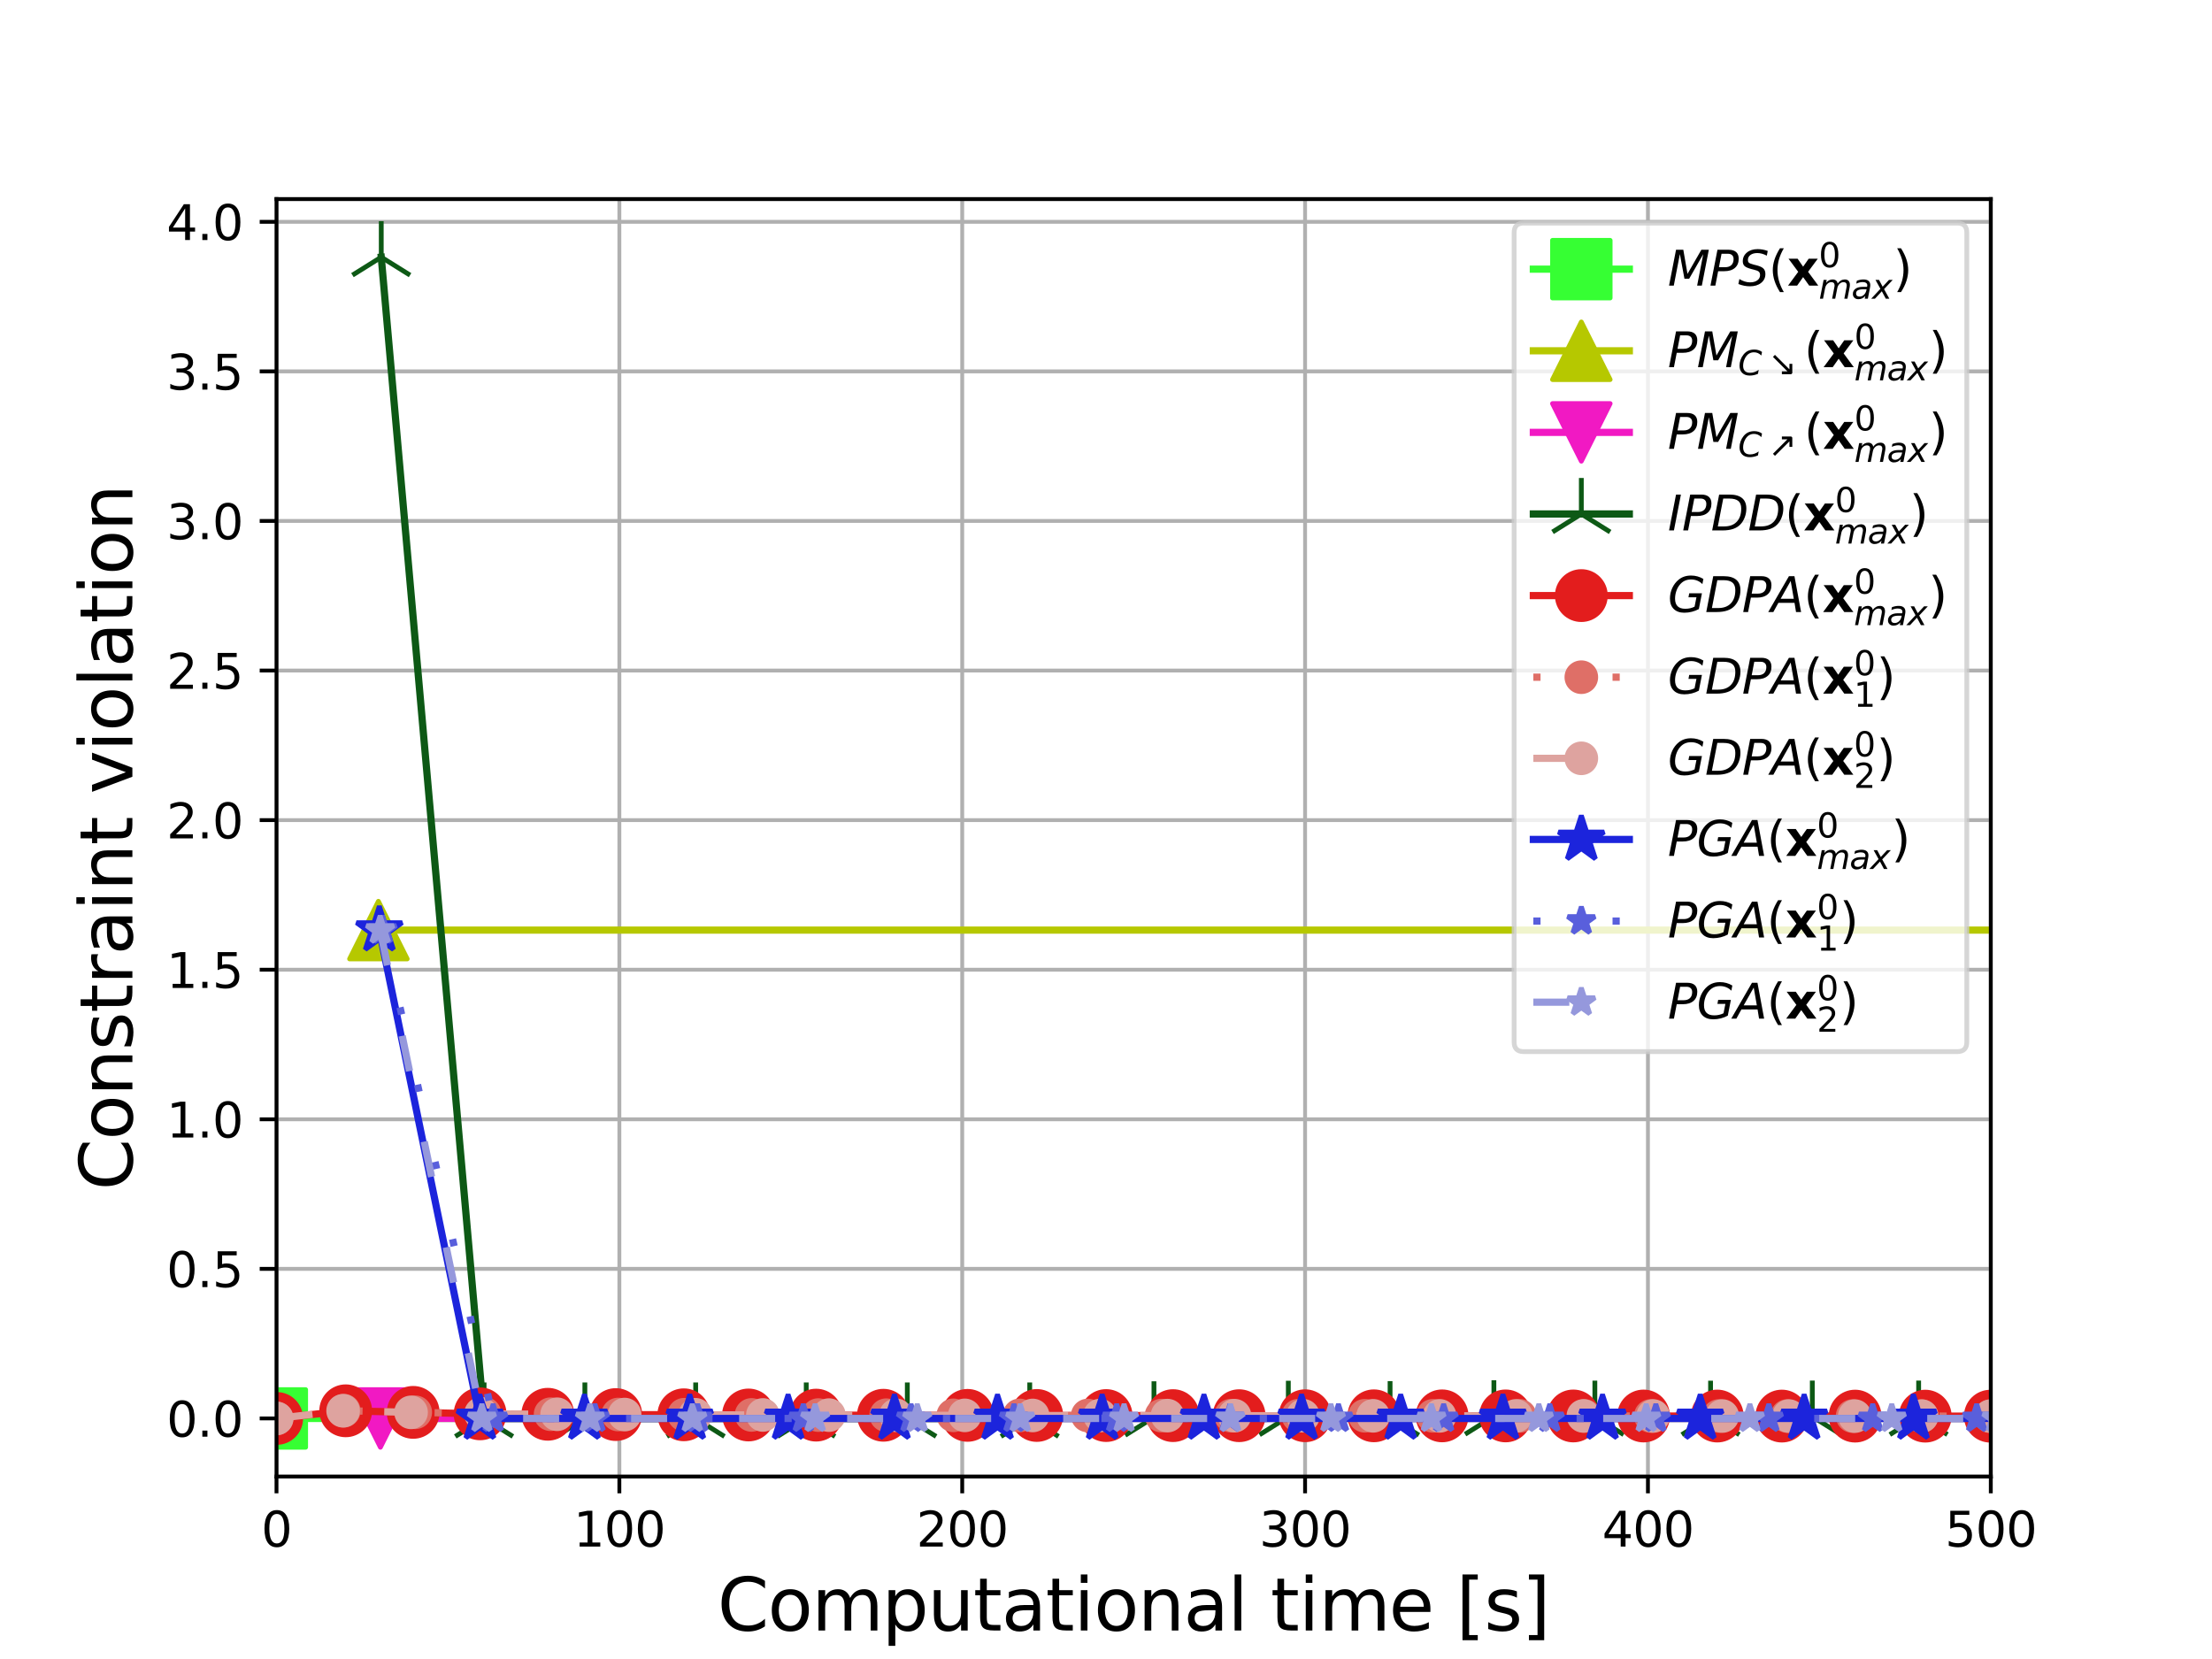 <?xml version="1.0" encoding="utf-8" standalone="no"?>
<!DOCTYPE svg PUBLIC "-//W3C//DTD SVG 1.1//EN"
  "http://www.w3.org/Graphics/SVG/1.1/DTD/svg11.dtd">
<svg xmlns:xlink="http://www.w3.org/1999/xlink" width="460.8pt" height="345.6pt" viewBox="0 0 460.8 345.6" xmlns="http://www.w3.org/2000/svg" version="1.1">
 <defs>
  <style type="text/css">*{stroke-linejoin: round; stroke-linecap: butt}</style>
 </defs>
 <g id="figure_1">
  <g id="patch_1">
   <path d="M 0 345.6 
L 460.8 345.6 
L 460.8 0 
L 0 0 
z
" style="fill: #ffffff"/>
  </g>
  <g id="axes_1">
   <g id="patch_2">
    <path d="M 57.6 307.584 
L 414.72 307.584 
L 414.72 41.472 
L 57.6 41.472 
z
" style="fill: #ffffff"/>
   </g>
   <g id="matplotlib.axis_1">
    <g id="xtick_1">
     <g id="line2d_1">
      <path d="M 57.6 307.584 
L 57.6 41.472 
" clip-path="url(#p622412fc81)" style="fill: none; stroke: #b0b0b0; stroke-width: 0.8; stroke-linecap: square"/>
     </g>
     <g id="line2d_2">
      <defs>
       <path id="m308b72c373" d="M 0 0 
L 0 3.5 
" style="stroke: #000000; stroke-width: 0.8"/>
      </defs>
      <g>
       <use xlink:href="#m308b72c373" x="57.6" y="307.584" style="stroke: #000000; stroke-width: 0.8"/>
      </g>
     </g>
     <g id="text_1">
      <!-- 0 -->
      <g transform="translate(54.419 322.182) scale(0.1 -0.1)">
       <defs>
        <path id="DejaVuSans-30" d="M 2034 4250 
Q 1547 4250 1301 3770 
Q 1056 3291 1056 2328 
Q 1056 1369 1301 889 
Q 1547 409 2034 409 
Q 2525 409 2770 889 
Q 3016 1369 3016 2328 
Q 3016 3291 2770 3770 
Q 2525 4250 2034 4250 
z
M 2034 4750 
Q 2819 4750 3233 4129 
Q 3647 3509 3647 2328 
Q 3647 1150 3233 529 
Q 2819 -91 2034 -91 
Q 1250 -91 836 529 
Q 422 1150 422 2328 
Q 422 3509 836 4129 
Q 1250 4750 2034 4750 
z
" transform="scale(0.016)"/>
       </defs>
       <use xlink:href="#DejaVuSans-30"/>
      </g>
     </g>
    </g>
    <g id="xtick_2">
     <g id="line2d_3">
      <path d="M 129.024 307.584 
L 129.024 41.472 
" clip-path="url(#p622412fc81)" style="fill: none; stroke: #b0b0b0; stroke-width: 0.8; stroke-linecap: square"/>
     </g>
     <g id="line2d_4">
      <g>
       <use xlink:href="#m308b72c373" x="129.024" y="307.584" style="stroke: #000000; stroke-width: 0.8"/>
      </g>
     </g>
     <g id="text_2">
      <!-- 100 -->
      <g transform="translate(119.48 322.182) scale(0.1 -0.1)">
       <defs>
        <path id="DejaVuSans-31" d="M 794 531 
L 1825 531 
L 1825 4091 
L 703 3866 
L 703 4441 
L 1819 4666 
L 2450 4666 
L 2450 531 
L 3481 531 
L 3481 0 
L 794 0 
L 794 531 
z
" transform="scale(0.016)"/>
       </defs>
       <use xlink:href="#DejaVuSans-31"/>
       <use xlink:href="#DejaVuSans-30" x="63.623"/>
       <use xlink:href="#DejaVuSans-30" x="127.246"/>
      </g>
     </g>
    </g>
    <g id="xtick_3">
     <g id="line2d_5">
      <path d="M 200.448 307.584 
L 200.448 41.472 
" clip-path="url(#p622412fc81)" style="fill: none; stroke: #b0b0b0; stroke-width: 0.8; stroke-linecap: square"/>
     </g>
     <g id="line2d_6">
      <g>
       <use xlink:href="#m308b72c373" x="200.448" y="307.584" style="stroke: #000000; stroke-width: 0.8"/>
      </g>
     </g>
     <g id="text_3">
      <!-- 200 -->
      <g transform="translate(190.904 322.182) scale(0.1 -0.1)">
       <defs>
        <path id="DejaVuSans-32" d="M 1228 531 
L 3431 531 
L 3431 0 
L 469 0 
L 469 531 
Q 828 903 1448 1529 
Q 2069 2156 2228 2338 
Q 2531 2678 2651 2914 
Q 2772 3150 2772 3378 
Q 2772 3750 2511 3984 
Q 2250 4219 1831 4219 
Q 1534 4219 1204 4116 
Q 875 4013 500 3803 
L 500 4441 
Q 881 4594 1212 4672 
Q 1544 4750 1819 4750 
Q 2544 4750 2975 4387 
Q 3406 4025 3406 3419 
Q 3406 3131 3298 2873 
Q 3191 2616 2906 2266 
Q 2828 2175 2409 1742 
Q 1991 1309 1228 531 
z
" transform="scale(0.016)"/>
       </defs>
       <use xlink:href="#DejaVuSans-32"/>
       <use xlink:href="#DejaVuSans-30" x="63.623"/>
       <use xlink:href="#DejaVuSans-30" x="127.246"/>
      </g>
     </g>
    </g>
    <g id="xtick_4">
     <g id="line2d_7">
      <path d="M 271.872 307.584 
L 271.872 41.472 
" clip-path="url(#p622412fc81)" style="fill: none; stroke: #b0b0b0; stroke-width: 0.8; stroke-linecap: square"/>
     </g>
     <g id="line2d_8">
      <g>
       <use xlink:href="#m308b72c373" x="271.872" y="307.584" style="stroke: #000000; stroke-width: 0.8"/>
      </g>
     </g>
     <g id="text_4">
      <!-- 300 -->
      <g transform="translate(262.328 322.182) scale(0.1 -0.1)">
       <defs>
        <path id="DejaVuSans-33" d="M 2597 2516 
Q 3050 2419 3304 2112 
Q 3559 1806 3559 1356 
Q 3559 666 3084 287 
Q 2609 -91 1734 -91 
Q 1441 -91 1130 -33 
Q 819 25 488 141 
L 488 750 
Q 750 597 1062 519 
Q 1375 441 1716 441 
Q 2309 441 2620 675 
Q 2931 909 2931 1356 
Q 2931 1769 2642 2001 
Q 2353 2234 1838 2234 
L 1294 2234 
L 1294 2753 
L 1863 2753 
Q 2328 2753 2575 2939 
Q 2822 3125 2822 3475 
Q 2822 3834 2567 4026 
Q 2313 4219 1838 4219 
Q 1578 4219 1281 4162 
Q 984 4106 628 3988 
L 628 4550 
Q 988 4650 1302 4700 
Q 1616 4750 1894 4750 
Q 2613 4750 3031 4423 
Q 3450 4097 3450 3541 
Q 3450 3153 3228 2886 
Q 3006 2619 2597 2516 
z
" transform="scale(0.016)"/>
       </defs>
       <use xlink:href="#DejaVuSans-33"/>
       <use xlink:href="#DejaVuSans-30" x="63.623"/>
       <use xlink:href="#DejaVuSans-30" x="127.246"/>
      </g>
     </g>
    </g>
    <g id="xtick_5">
     <g id="line2d_9">
      <path d="M 343.296 307.584 
L 343.296 41.472 
" clip-path="url(#p622412fc81)" style="fill: none; stroke: #b0b0b0; stroke-width: 0.8; stroke-linecap: square"/>
     </g>
     <g id="line2d_10">
      <g>
       <use xlink:href="#m308b72c373" x="343.296" y="307.584" style="stroke: #000000; stroke-width: 0.8"/>
      </g>
     </g>
     <g id="text_5">
      <!-- 400 -->
      <g transform="translate(333.752 322.182) scale(0.1 -0.1)">
       <defs>
        <path id="DejaVuSans-34" d="M 2419 4116 
L 825 1625 
L 2419 1625 
L 2419 4116 
z
M 2253 4666 
L 3047 4666 
L 3047 1625 
L 3713 1625 
L 3713 1100 
L 3047 1100 
L 3047 0 
L 2419 0 
L 2419 1100 
L 313 1100 
L 313 1709 
L 2253 4666 
z
" transform="scale(0.016)"/>
       </defs>
       <use xlink:href="#DejaVuSans-34"/>
       <use xlink:href="#DejaVuSans-30" x="63.623"/>
       <use xlink:href="#DejaVuSans-30" x="127.246"/>
      </g>
     </g>
    </g>
    <g id="xtick_6">
     <g id="line2d_11">
      <path d="M 414.72 307.584 
L 414.72 41.472 
" clip-path="url(#p622412fc81)" style="fill: none; stroke: #b0b0b0; stroke-width: 0.8; stroke-linecap: square"/>
     </g>
     <g id="line2d_12">
      <g>
       <use xlink:href="#m308b72c373" x="414.72" y="307.584" style="stroke: #000000; stroke-width: 0.8"/>
      </g>
     </g>
     <g id="text_6">
      <!-- 500 -->
      <g transform="translate(405.176 322.182) scale(0.1 -0.1)">
       <defs>
        <path id="DejaVuSans-35" d="M 691 4666 
L 3169 4666 
L 3169 4134 
L 1269 4134 
L 1269 2991 
Q 1406 3038 1543 3061 
Q 1681 3084 1819 3084 
Q 2600 3084 3056 2656 
Q 3513 2228 3513 1497 
Q 3513 744 3044 326 
Q 2575 -91 1722 -91 
Q 1428 -91 1123 -41 
Q 819 9 494 109 
L 494 744 
Q 775 591 1075 516 
Q 1375 441 1709 441 
Q 2250 441 2565 725 
Q 2881 1009 2881 1497 
Q 2881 1984 2565 2268 
Q 2250 2553 1709 2553 
Q 1456 2553 1204 2497 
Q 953 2441 691 2322 
L 691 4666 
z
" transform="scale(0.016)"/>
       </defs>
       <use xlink:href="#DejaVuSans-35"/>
       <use xlink:href="#DejaVuSans-30" x="63.623"/>
       <use xlink:href="#DejaVuSans-30" x="127.246"/>
      </g>
     </g>
    </g>
    <g id="text_7">
     <!-- Computational time [s] -->
     <g transform="translate(149.461 339.66) scale(0.15 -0.15)">
      <defs>
       <path id="DejaVuSans-43" d="M 4122 4306 
L 4122 3641 
Q 3803 3938 3442 4084 
Q 3081 4231 2675 4231 
Q 1875 4231 1450 3742 
Q 1025 3253 1025 2328 
Q 1025 1406 1450 917 
Q 1875 428 2675 428 
Q 3081 428 3442 575 
Q 3803 722 4122 1019 
L 4122 359 
Q 3791 134 3420 21 
Q 3050 -91 2638 -91 
Q 1578 -91 968 557 
Q 359 1206 359 2328 
Q 359 3453 968 4101 
Q 1578 4750 2638 4750 
Q 3056 4750 3426 4639 
Q 3797 4528 4122 4306 
z
" transform="scale(0.016)"/>
       <path id="DejaVuSans-6f" d="M 1959 3097 
Q 1497 3097 1228 2736 
Q 959 2375 959 1747 
Q 959 1119 1226 758 
Q 1494 397 1959 397 
Q 2419 397 2687 759 
Q 2956 1122 2956 1747 
Q 2956 2369 2687 2733 
Q 2419 3097 1959 3097 
z
M 1959 3584 
Q 2709 3584 3137 3096 
Q 3566 2609 3566 1747 
Q 3566 888 3137 398 
Q 2709 -91 1959 -91 
Q 1206 -91 779 398 
Q 353 888 353 1747 
Q 353 2609 779 3096 
Q 1206 3584 1959 3584 
z
" transform="scale(0.016)"/>
       <path id="DejaVuSans-6d" d="M 3328 2828 
Q 3544 3216 3844 3400 
Q 4144 3584 4550 3584 
Q 5097 3584 5394 3201 
Q 5691 2819 5691 2113 
L 5691 0 
L 5113 0 
L 5113 2094 
Q 5113 2597 4934 2840 
Q 4756 3084 4391 3084 
Q 3944 3084 3684 2787 
Q 3425 2491 3425 1978 
L 3425 0 
L 2847 0 
L 2847 2094 
Q 2847 2600 2669 2842 
Q 2491 3084 2119 3084 
Q 1678 3084 1418 2786 
Q 1159 2488 1159 1978 
L 1159 0 
L 581 0 
L 581 3500 
L 1159 3500 
L 1159 2956 
Q 1356 3278 1631 3431 
Q 1906 3584 2284 3584 
Q 2666 3584 2933 3390 
Q 3200 3197 3328 2828 
z
" transform="scale(0.016)"/>
       <path id="DejaVuSans-70" d="M 1159 525 
L 1159 -1331 
L 581 -1331 
L 581 3500 
L 1159 3500 
L 1159 2969 
Q 1341 3281 1617 3432 
Q 1894 3584 2278 3584 
Q 2916 3584 3314 3078 
Q 3713 2572 3713 1747 
Q 3713 922 3314 415 
Q 2916 -91 2278 -91 
Q 1894 -91 1617 61 
Q 1341 213 1159 525 
z
M 3116 1747 
Q 3116 2381 2855 2742 
Q 2594 3103 2138 3103 
Q 1681 3103 1420 2742 
Q 1159 2381 1159 1747 
Q 1159 1113 1420 752 
Q 1681 391 2138 391 
Q 2594 391 2855 752 
Q 3116 1113 3116 1747 
z
" transform="scale(0.016)"/>
       <path id="DejaVuSans-75" d="M 544 1381 
L 544 3500 
L 1119 3500 
L 1119 1403 
Q 1119 906 1312 657 
Q 1506 409 1894 409 
Q 2359 409 2629 706 
Q 2900 1003 2900 1516 
L 2900 3500 
L 3475 3500 
L 3475 0 
L 2900 0 
L 2900 538 
Q 2691 219 2414 64 
Q 2138 -91 1772 -91 
Q 1169 -91 856 284 
Q 544 659 544 1381 
z
M 1991 3584 
L 1991 3584 
z
" transform="scale(0.016)"/>
       <path id="DejaVuSans-74" d="M 1172 4494 
L 1172 3500 
L 2356 3500 
L 2356 3053 
L 1172 3053 
L 1172 1153 
Q 1172 725 1289 603 
Q 1406 481 1766 481 
L 2356 481 
L 2356 0 
L 1766 0 
Q 1100 0 847 248 
Q 594 497 594 1153 
L 594 3053 
L 172 3053 
L 172 3500 
L 594 3500 
L 594 4494 
L 1172 4494 
z
" transform="scale(0.016)"/>
       <path id="DejaVuSans-61" d="M 2194 1759 
Q 1497 1759 1228 1600 
Q 959 1441 959 1056 
Q 959 750 1161 570 
Q 1363 391 1709 391 
Q 2188 391 2477 730 
Q 2766 1069 2766 1631 
L 2766 1759 
L 2194 1759 
z
M 3341 1997 
L 3341 0 
L 2766 0 
L 2766 531 
Q 2569 213 2275 61 
Q 1981 -91 1556 -91 
Q 1019 -91 701 211 
Q 384 513 384 1019 
Q 384 1609 779 1909 
Q 1175 2209 1959 2209 
L 2766 2209 
L 2766 2266 
Q 2766 2663 2505 2880 
Q 2244 3097 1772 3097 
Q 1472 3097 1187 3025 
Q 903 2953 641 2809 
L 641 3341 
Q 956 3463 1253 3523 
Q 1550 3584 1831 3584 
Q 2591 3584 2966 3190 
Q 3341 2797 3341 1997 
z
" transform="scale(0.016)"/>
       <path id="DejaVuSans-69" d="M 603 3500 
L 1178 3500 
L 1178 0 
L 603 0 
L 603 3500 
z
M 603 4863 
L 1178 4863 
L 1178 4134 
L 603 4134 
L 603 4863 
z
" transform="scale(0.016)"/>
       <path id="DejaVuSans-6e" d="M 3513 2113 
L 3513 0 
L 2938 0 
L 2938 2094 
Q 2938 2591 2744 2837 
Q 2550 3084 2163 3084 
Q 1697 3084 1428 2787 
Q 1159 2491 1159 1978 
L 1159 0 
L 581 0 
L 581 3500 
L 1159 3500 
L 1159 2956 
Q 1366 3272 1645 3428 
Q 1925 3584 2291 3584 
Q 2894 3584 3203 3211 
Q 3513 2838 3513 2113 
z
" transform="scale(0.016)"/>
       <path id="DejaVuSans-6c" d="M 603 4863 
L 1178 4863 
L 1178 0 
L 603 0 
L 603 4863 
z
" transform="scale(0.016)"/>
       <path id="DejaVuSans-20" transform="scale(0.016)"/>
       <path id="DejaVuSans-65" d="M 3597 1894 
L 3597 1613 
L 953 1613 
Q 991 1019 1311 708 
Q 1631 397 2203 397 
Q 2534 397 2845 478 
Q 3156 559 3463 722 
L 3463 178 
Q 3153 47 2828 -22 
Q 2503 -91 2169 -91 
Q 1331 -91 842 396 
Q 353 884 353 1716 
Q 353 2575 817 3079 
Q 1281 3584 2069 3584 
Q 2775 3584 3186 3129 
Q 3597 2675 3597 1894 
z
M 3022 2063 
Q 3016 2534 2758 2815 
Q 2500 3097 2075 3097 
Q 1594 3097 1305 2825 
Q 1016 2553 972 2059 
L 3022 2063 
z
" transform="scale(0.016)"/>
       <path id="DejaVuSans-5b" d="M 550 4863 
L 1875 4863 
L 1875 4416 
L 1125 4416 
L 1125 -397 
L 1875 -397 
L 1875 -844 
L 550 -844 
L 550 4863 
z
" transform="scale(0.016)"/>
       <path id="DejaVuSans-73" d="M 2834 3397 
L 2834 2853 
Q 2591 2978 2328 3040 
Q 2066 3103 1784 3103 
Q 1356 3103 1142 2972 
Q 928 2841 928 2578 
Q 928 2378 1081 2264 
Q 1234 2150 1697 2047 
L 1894 2003 
Q 2506 1872 2764 1633 
Q 3022 1394 3022 966 
Q 3022 478 2636 193 
Q 2250 -91 1575 -91 
Q 1294 -91 989 -36 
Q 684 19 347 128 
L 347 722 
Q 666 556 975 473 
Q 1284 391 1588 391 
Q 1994 391 2212 530 
Q 2431 669 2431 922 
Q 2431 1156 2273 1281 
Q 2116 1406 1581 1522 
L 1381 1569 
Q 847 1681 609 1914 
Q 372 2147 372 2553 
Q 372 3047 722 3315 
Q 1072 3584 1716 3584 
Q 2034 3584 2315 3537 
Q 2597 3491 2834 3397 
z
" transform="scale(0.016)"/>
       <path id="DejaVuSans-5d" d="M 1947 4863 
L 1947 -844 
L 622 -844 
L 622 -397 
L 1369 -397 
L 1369 4416 
L 622 4416 
L 622 4863 
L 1947 4863 
z
" transform="scale(0.016)"/>
      </defs>
      <use xlink:href="#DejaVuSans-43"/>
      <use xlink:href="#DejaVuSans-6f" x="69.824"/>
      <use xlink:href="#DejaVuSans-6d" x="131.006"/>
      <use xlink:href="#DejaVuSans-70" x="228.418"/>
      <use xlink:href="#DejaVuSans-75" x="291.895"/>
      <use xlink:href="#DejaVuSans-74" x="355.273"/>
      <use xlink:href="#DejaVuSans-61" x="394.482"/>
      <use xlink:href="#DejaVuSans-74" x="455.762"/>
      <use xlink:href="#DejaVuSans-69" x="494.971"/>
      <use xlink:href="#DejaVuSans-6f" x="522.754"/>
      <use xlink:href="#DejaVuSans-6e" x="583.936"/>
      <use xlink:href="#DejaVuSans-61" x="647.314"/>
      <use xlink:href="#DejaVuSans-6c" x="708.594"/>
      <use xlink:href="#DejaVuSans-20" x="736.377"/>
      <use xlink:href="#DejaVuSans-74" x="768.164"/>
      <use xlink:href="#DejaVuSans-69" x="807.373"/>
      <use xlink:href="#DejaVuSans-6d" x="835.156"/>
      <use xlink:href="#DejaVuSans-65" x="932.568"/>
      <use xlink:href="#DejaVuSans-20" x="994.092"/>
      <use xlink:href="#DejaVuSans-5b" x="1025.879"/>
      <use xlink:href="#DejaVuSans-73" x="1064.893"/>
      <use xlink:href="#DejaVuSans-5d" x="1116.992"/>
     </g>
    </g>
   </g>
   <g id="matplotlib.axis_2">
    <g id="ytick_1">
     <g id="line2d_13">
      <path d="M 57.6 295.488 
L 414.72 295.488 
" clip-path="url(#p622412fc81)" style="fill: none; stroke: #b0b0b0; stroke-width: 0.8; stroke-linecap: square"/>
     </g>
     <g id="line2d_14">
      <defs>
       <path id="m99f69d9423" d="M 0 0 
L -3.5 0 
" style="stroke: #000000; stroke-width: 0.8"/>
      </defs>
      <g>
       <use xlink:href="#m99f69d9423" x="57.6" y="295.488" style="stroke: #000000; stroke-width: 0.8"/>
      </g>
     </g>
     <g id="text_8">
      <!-- 0.0 -->
      <g transform="translate(34.697 299.287) scale(0.1 -0.1)">
       <defs>
        <path id="DejaVuSans-2e" d="M 684 794 
L 1344 794 
L 1344 0 
L 684 0 
L 684 794 
z
" transform="scale(0.016)"/>
       </defs>
       <use xlink:href="#DejaVuSans-30"/>
       <use xlink:href="#DejaVuSans-2e" x="63.623"/>
       <use xlink:href="#DejaVuSans-30" x="95.41"/>
      </g>
     </g>
    </g>
    <g id="ytick_2">
     <g id="line2d_15">
      <path d="M 57.6 264.328 
L 414.72 264.328 
" clip-path="url(#p622412fc81)" style="fill: none; stroke: #b0b0b0; stroke-width: 0.8; stroke-linecap: square"/>
     </g>
     <g id="line2d_16">
      <g>
       <use xlink:href="#m99f69d9423" x="57.6" y="264.328" style="stroke: #000000; stroke-width: 0.8"/>
      </g>
     </g>
     <g id="text_9">
      <!-- 0.5 -->
      <g transform="translate(34.697 268.127) scale(0.1 -0.1)">
       <use xlink:href="#DejaVuSans-30"/>
       <use xlink:href="#DejaVuSans-2e" x="63.623"/>
       <use xlink:href="#DejaVuSans-35" x="95.41"/>
      </g>
     </g>
    </g>
    <g id="ytick_3">
     <g id="line2d_17">
      <path d="M 57.6 233.167 
L 414.72 233.167 
" clip-path="url(#p622412fc81)" style="fill: none; stroke: #b0b0b0; stroke-width: 0.8; stroke-linecap: square"/>
     </g>
     <g id="line2d_18">
      <g>
       <use xlink:href="#m99f69d9423" x="57.6" y="233.167" style="stroke: #000000; stroke-width: 0.8"/>
      </g>
     </g>
     <g id="text_10">
      <!-- 1.0 -->
      <g transform="translate(34.697 236.967) scale(0.1 -0.1)">
       <use xlink:href="#DejaVuSans-31"/>
       <use xlink:href="#DejaVuSans-2e" x="63.623"/>
       <use xlink:href="#DejaVuSans-30" x="95.41"/>
      </g>
     </g>
    </g>
    <g id="ytick_4">
     <g id="line2d_19">
      <path d="M 57.6 202.007 
L 414.72 202.007 
" clip-path="url(#p622412fc81)" style="fill: none; stroke: #b0b0b0; stroke-width: 0.8; stroke-linecap: square"/>
     </g>
     <g id="line2d_20">
      <g>
       <use xlink:href="#m99f69d9423" x="57.6" y="202.007" style="stroke: #000000; stroke-width: 0.8"/>
      </g>
     </g>
     <g id="text_11">
      <!-- 1.5 -->
      <g transform="translate(34.697 205.806) scale(0.1 -0.1)">
       <use xlink:href="#DejaVuSans-31"/>
       <use xlink:href="#DejaVuSans-2e" x="63.623"/>
       <use xlink:href="#DejaVuSans-35" x="95.41"/>
      </g>
     </g>
    </g>
    <g id="ytick_5">
     <g id="line2d_21">
      <path d="M 57.6 170.847 
L 414.72 170.847 
" clip-path="url(#p622412fc81)" style="fill: none; stroke: #b0b0b0; stroke-width: 0.8; stroke-linecap: square"/>
     </g>
     <g id="line2d_22">
      <g>
       <use xlink:href="#m99f69d9423" x="57.6" y="170.847" style="stroke: #000000; stroke-width: 0.8"/>
      </g>
     </g>
     <g id="text_12">
      <!-- 2.0 -->
      <g transform="translate(34.697 174.646) scale(0.1 -0.1)">
       <use xlink:href="#DejaVuSans-32"/>
       <use xlink:href="#DejaVuSans-2e" x="63.623"/>
       <use xlink:href="#DejaVuSans-30" x="95.41"/>
      </g>
     </g>
    </g>
    <g id="ytick_6">
     <g id="line2d_23">
      <path d="M 57.6 139.686 
L 414.72 139.686 
" clip-path="url(#p622412fc81)" style="fill: none; stroke: #b0b0b0; stroke-width: 0.8; stroke-linecap: square"/>
     </g>
     <g id="line2d_24">
      <g>
       <use xlink:href="#m99f69d9423" x="57.6" y="139.686" style="stroke: #000000; stroke-width: 0.8"/>
      </g>
     </g>
     <g id="text_13">
      <!-- 2.5 -->
      <g transform="translate(34.697 143.486) scale(0.1 -0.1)">
       <use xlink:href="#DejaVuSans-32"/>
       <use xlink:href="#DejaVuSans-2e" x="63.623"/>
       <use xlink:href="#DejaVuSans-35" x="95.41"/>
      </g>
     </g>
    </g>
    <g id="ytick_7">
     <g id="line2d_25">
      <path d="M 57.6 108.526 
L 414.72 108.526 
" clip-path="url(#p622412fc81)" style="fill: none; stroke: #b0b0b0; stroke-width: 0.8; stroke-linecap: square"/>
     </g>
     <g id="line2d_26">
      <g>
       <use xlink:href="#m99f69d9423" x="57.6" y="108.526" style="stroke: #000000; stroke-width: 0.8"/>
      </g>
     </g>
     <g id="text_14">
      <!-- 3.0 -->
      <g transform="translate(34.697 112.325) scale(0.1 -0.1)">
       <use xlink:href="#DejaVuSans-33"/>
       <use xlink:href="#DejaVuSans-2e" x="63.623"/>
       <use xlink:href="#DejaVuSans-30" x="95.41"/>
      </g>
     </g>
    </g>
    <g id="ytick_8">
     <g id="line2d_27">
      <path d="M 57.6 77.366 
L 414.72 77.366 
" clip-path="url(#p622412fc81)" style="fill: none; stroke: #b0b0b0; stroke-width: 0.8; stroke-linecap: square"/>
     </g>
     <g id="line2d_28">
      <g>
       <use xlink:href="#m99f69d9423" x="57.6" y="77.366" style="stroke: #000000; stroke-width: 0.8"/>
      </g>
     </g>
     <g id="text_15">
      <!-- 3.5 -->
      <g transform="translate(34.697 81.165) scale(0.1 -0.1)">
       <use xlink:href="#DejaVuSans-33"/>
       <use xlink:href="#DejaVuSans-2e" x="63.623"/>
       <use xlink:href="#DejaVuSans-35" x="95.41"/>
      </g>
     </g>
    </g>
    <g id="ytick_9">
     <g id="line2d_29">
      <path d="M 57.6 46.205 
L 414.72 46.205 
" clip-path="url(#p622412fc81)" style="fill: none; stroke: #b0b0b0; stroke-width: 0.8; stroke-linecap: square"/>
     </g>
     <g id="line2d_30">
      <g>
       <use xlink:href="#m99f69d9423" x="57.6" y="46.205" style="stroke: #000000; stroke-width: 0.8"/>
      </g>
     </g>
     <g id="text_16">
      <!-- 4.0 -->
      <g transform="translate(34.697 50.004) scale(0.1 -0.1)">
       <use xlink:href="#DejaVuSans-34"/>
       <use xlink:href="#DejaVuSans-2e" x="63.623"/>
       <use xlink:href="#DejaVuSans-30" x="95.41"/>
      </g>
     </g>
    </g>
    <g id="text_17">
     <!-- Constraint violation -->
     <g transform="translate(27.577 247.952) rotate(-90) scale(0.15 -0.15)">
      <defs>
       <path id="DejaVuSans-72" d="M 2631 2963 
Q 2534 3019 2420 3045 
Q 2306 3072 2169 3072 
Q 1681 3072 1420 2755 
Q 1159 2438 1159 1844 
L 1159 0 
L 581 0 
L 581 3500 
L 1159 3500 
L 1159 2956 
Q 1341 3275 1631 3429 
Q 1922 3584 2338 3584 
Q 2397 3584 2469 3576 
Q 2541 3569 2628 3553 
L 2631 2963 
z
" transform="scale(0.016)"/>
       <path id="DejaVuSans-76" d="M 191 3500 
L 800 3500 
L 1894 563 
L 2988 3500 
L 3597 3500 
L 2284 0 
L 1503 0 
L 191 3500 
z
" transform="scale(0.016)"/>
      </defs>
      <use xlink:href="#DejaVuSans-43"/>
      <use xlink:href="#DejaVuSans-6f" x="69.824"/>
      <use xlink:href="#DejaVuSans-6e" x="131.006"/>
      <use xlink:href="#DejaVuSans-73" x="194.385"/>
      <use xlink:href="#DejaVuSans-74" x="246.484"/>
      <use xlink:href="#DejaVuSans-72" x="285.693"/>
      <use xlink:href="#DejaVuSans-61" x="326.807"/>
      <use xlink:href="#DejaVuSans-69" x="388.086"/>
      <use xlink:href="#DejaVuSans-6e" x="415.869"/>
      <use xlink:href="#DejaVuSans-74" x="479.248"/>
      <use xlink:href="#DejaVuSans-20" x="518.457"/>
      <use xlink:href="#DejaVuSans-76" x="550.244"/>
      <use xlink:href="#DejaVuSans-69" x="609.424"/>
      <use xlink:href="#DejaVuSans-6f" x="637.207"/>
      <use xlink:href="#DejaVuSans-6c" x="698.389"/>
      <use xlink:href="#DejaVuSans-61" x="726.172"/>
      <use xlink:href="#DejaVuSans-74" x="787.451"/>
      <use xlink:href="#DejaVuSans-69" x="826.66"/>
      <use xlink:href="#DejaVuSans-6f" x="854.443"/>
      <use xlink:href="#DejaVuSans-6e" x="915.625"/>
     </g>
    </g>
   </g>
   <g id="line2d_31">
    <path d="M 57.667 295.488 
" clip-path="url(#p622412fc81)" style="fill: none; stroke: #36ff33; stroke-width: 1.5; stroke-linecap: square"/>
    <defs>
     <path id="mc245834d11" d="M -6 6 
L 6 6 
L 6 -6 
L -6 -6 
z
" style="stroke: #36ff33; stroke-linejoin: miter"/>
    </defs>
    <g clip-path="url(#p622412fc81)">
     <use xlink:href="#mc245834d11" x="57.667" y="295.488" style="fill: #36ff33; stroke: #36ff33; stroke-linejoin: miter"/>
    </g>
   </g>
   <g id="line2d_32">
    <path d="M 57.667 295.488 
L 414.72 295.488 
" clip-path="url(#p622412fc81)" style="fill: none; stroke: #36ff33; stroke-width: 1.5; stroke-linecap: square"/>
   </g>
   <g id="line2d_33">
    <path d="M 78.827 193.758 
" clip-path="url(#p622412fc81)" style="fill: none; stroke: #b6c800; stroke-width: 1.5; stroke-linecap: square"/>
    <defs>
     <path id="m4a906018c0" d="M 0 -6 
L -6 6 
L 6 6 
z
" style="stroke: #b6c800; stroke-linejoin: miter"/>
    </defs>
    <g clip-path="url(#p622412fc81)">
     <use xlink:href="#m4a906018c0" x="78.827" y="193.758" style="fill: #b6c800; stroke: #b6c800; stroke-linejoin: miter"/>
    </g>
   </g>
   <g id="line2d_34">
    <path d="M 78.827 193.758 
L 414.72 193.758 
" clip-path="url(#p622412fc81)" style="fill: none; stroke: #b6c800; stroke-width: 1.5; stroke-linecap: square"/>
   </g>
   <g id="line2d_35">
    <path d="M 79.245 295.488 
" clip-path="url(#p622412fc81)" style="fill: none; stroke: #f119c3; stroke-width: 1.5; stroke-linecap: square"/>
    <defs>
     <path id="m2652ddfa6d" d="M -0 6 
L 6 -6 
L -6 -6 
z
" style="stroke: #f119c3; stroke-linejoin: miter"/>
    </defs>
    <g clip-path="url(#p622412fc81)">
     <use xlink:href="#m2652ddfa6d" x="79.245" y="295.488" style="fill: #f119c3; stroke: #f119c3; stroke-linejoin: miter"/>
    </g>
   </g>
   <g id="line2d_36">
    <path d="M 79.245 295.488 
L 414.72 295.488 
" clip-path="url(#p622412fc81)" style="fill: none; stroke: #f119c3; stroke-width: 1.5; stroke-linecap: square"/>
   </g>
   <g id="line2d_37">
    <path d="M 79.421 53.568 
L 100.845 295.488 
L 121.839 295.488 
L 144.921 295.488 
L 167.954 295.488 
L 189.011 295.488 
L 214.513 295.488 
L 240.389 295.244 
L 268.382 295.138 
L 289.578 295.217 
L 311.204 295.026 
L 332.239 295.107 
L 356.342 295.121 
L 377.536 295.102 
L 399.688 295.101 
L 421.061 295.1 
" clip-path="url(#p622412fc81)" style="fill: none; stroke: #0d5915; stroke-width: 1.5; stroke-linecap: square"/>
    <defs>
     <path id="m04d42a2594" d="M 0 0 
L 0 -7.5 
M 0 0 
L -6 3.75 
M 0 0 
L 6 3.75 
" style="stroke: #0d5915"/>
    </defs>
    <g clip-path="url(#p622412fc81)">
     <use xlink:href="#m04d42a2594" x="79.421" y="53.568" style="fill: #0d5915; stroke: #0d5915"/>
     <use xlink:href="#m04d42a2594" x="100.845" y="295.488" style="fill: #0d5915; stroke: #0d5915"/>
     <use xlink:href="#m04d42a2594" x="121.839" y="295.488" style="fill: #0d5915; stroke: #0d5915"/>
     <use xlink:href="#m04d42a2594" x="144.921" y="295.488" style="fill: #0d5915; stroke: #0d5915"/>
     <use xlink:href="#m04d42a2594" x="167.954" y="295.488" style="fill: #0d5915; stroke: #0d5915"/>
     <use xlink:href="#m04d42a2594" x="189.011" y="295.488" style="fill: #0d5915; stroke: #0d5915"/>
     <use xlink:href="#m04d42a2594" x="214.513" y="295.488" style="fill: #0d5915; stroke: #0d5915"/>
     <use xlink:href="#m04d42a2594" x="240.389" y="295.244" style="fill: #0d5915; stroke: #0d5915"/>
     <use xlink:href="#m04d42a2594" x="268.382" y="295.138" style="fill: #0d5915; stroke: #0d5915"/>
     <use xlink:href="#m04d42a2594" x="289.578" y="295.217" style="fill: #0d5915; stroke: #0d5915"/>
     <use xlink:href="#m04d42a2594" x="311.204" y="295.026" style="fill: #0d5915; stroke: #0d5915"/>
     <use xlink:href="#m04d42a2594" x="332.239" y="295.107" style="fill: #0d5915; stroke: #0d5915"/>
     <use xlink:href="#m04d42a2594" x="356.342" y="295.121" style="fill: #0d5915; stroke: #0d5915"/>
     <use xlink:href="#m04d42a2594" x="377.536" y="295.102" style="fill: #0d5915; stroke: #0d5915"/>
     <use xlink:href="#m04d42a2594" x="399.688" y="295.101" style="fill: #0d5915; stroke: #0d5915"/>
     <use xlink:href="#m04d42a2594" x="421.061" y="295.1" style="fill: #0d5915; stroke: #0d5915"/>
    </g>
   </g>
   <g id="line2d_38">
    <path d="M 57.643 295.488 
L 72.017 293.895 
L 86.073 294.223 
L 100.012 294.53 
L 114.114 294.618 
L 128.275 294.68 
L 142.451 294.728 
L 155.921 294.766 
L 170.006 294.797 
L 184.029 294.824 
L 201.549 294.847 
L 215.977 294.867 
L 230.423 294.885 
L 244.366 294.901 
L 258.135 294.915 
L 271.871 294.928 
L 286.208 294.94 
L 300.417 294.951 
L 313.643 294.961 
L 327.744 294.971 
L 342.385 294.979 
L 357.739 294.987 
L 371.191 294.995 
L 386.45 295.002 
L 401.063 295.009 
L 414.623 295.016 
" clip-path="url(#p622412fc81)" style="fill: none; stroke: #e31d1d; stroke-width: 1.5; stroke-linecap: square"/>
    <defs>
     <path id="mc1167dca7c" d="M 0 5 
C 1.326 5 2.598 4.473 3.536 3.536 
C 4.473 2.598 5 1.326 5 0 
C 5 -1.326 4.473 -2.598 3.536 -3.536 
C 2.598 -4.473 1.326 -5 0 -5 
C -1.326 -5 -2.598 -4.473 -3.536 -3.536 
C -4.473 -2.598 -5 -1.326 -5 0 
C -5 1.326 -4.473 2.598 -3.536 3.536 
C -2.598 4.473 -1.326 5 0 5 
z
" style="stroke: #e31d1d"/>
    </defs>
    <g clip-path="url(#p622412fc81)">
     <use xlink:href="#mc1167dca7c" x="57.643" y="295.488" style="fill: #e31d1d; stroke: #e31d1d"/>
     <use xlink:href="#mc1167dca7c" x="72.017" y="293.895" style="fill: #e31d1d; stroke: #e31d1d"/>
     <use xlink:href="#mc1167dca7c" x="86.073" y="294.223" style="fill: #e31d1d; stroke: #e31d1d"/>
     <use xlink:href="#mc1167dca7c" x="100.012" y="294.53" style="fill: #e31d1d; stroke: #e31d1d"/>
     <use xlink:href="#mc1167dca7c" x="114.114" y="294.618" style="fill: #e31d1d; stroke: #e31d1d"/>
     <use xlink:href="#mc1167dca7c" x="128.275" y="294.68" style="fill: #e31d1d; stroke: #e31d1d"/>
     <use xlink:href="#mc1167dca7c" x="142.451" y="294.728" style="fill: #e31d1d; stroke: #e31d1d"/>
     <use xlink:href="#mc1167dca7c" x="155.921" y="294.766" style="fill: #e31d1d; stroke: #e31d1d"/>
     <use xlink:href="#mc1167dca7c" x="170.006" y="294.797" style="fill: #e31d1d; stroke: #e31d1d"/>
     <use xlink:href="#mc1167dca7c" x="184.029" y="294.824" style="fill: #e31d1d; stroke: #e31d1d"/>
     <use xlink:href="#mc1167dca7c" x="201.549" y="294.847" style="fill: #e31d1d; stroke: #e31d1d"/>
     <use xlink:href="#mc1167dca7c" x="215.977" y="294.867" style="fill: #e31d1d; stroke: #e31d1d"/>
     <use xlink:href="#mc1167dca7c" x="230.423" y="294.885" style="fill: #e31d1d; stroke: #e31d1d"/>
     <use xlink:href="#mc1167dca7c" x="244.366" y="294.901" style="fill: #e31d1d; stroke: #e31d1d"/>
     <use xlink:href="#mc1167dca7c" x="258.135" y="294.915" style="fill: #e31d1d; stroke: #e31d1d"/>
     <use xlink:href="#mc1167dca7c" x="271.871" y="294.928" style="fill: #e31d1d; stroke: #e31d1d"/>
     <use xlink:href="#mc1167dca7c" x="286.208" y="294.94" style="fill: #e31d1d; stroke: #e31d1d"/>
     <use xlink:href="#mc1167dca7c" x="300.417" y="294.951" style="fill: #e31d1d; stroke: #e31d1d"/>
     <use xlink:href="#mc1167dca7c" x="313.643" y="294.961" style="fill: #e31d1d; stroke: #e31d1d"/>
     <use xlink:href="#mc1167dca7c" x="327.744" y="294.971" style="fill: #e31d1d; stroke: #e31d1d"/>
     <use xlink:href="#mc1167dca7c" x="342.385" y="294.979" style="fill: #e31d1d; stroke: #e31d1d"/>
     <use xlink:href="#mc1167dca7c" x="357.739" y="294.987" style="fill: #e31d1d; stroke: #e31d1d"/>
     <use xlink:href="#mc1167dca7c" x="371.191" y="294.995" style="fill: #e31d1d; stroke: #e31d1d"/>
     <use xlink:href="#mc1167dca7c" x="386.45" y="295.002" style="fill: #e31d1d; stroke: #e31d1d"/>
     <use xlink:href="#mc1167dca7c" x="401.063" y="295.009" style="fill: #e31d1d; stroke: #e31d1d"/>
     <use xlink:href="#mc1167dca7c" x="414.623" y="295.016" style="fill: #e31d1d; stroke: #e31d1d"/>
    </g>
   </g>
   <g id="line2d_39">
    <path d="M 57.626 295.488 
L 71.614 293.871 
L 86.502 294.205 
L 100.933 294.516 
L 114.694 294.605 
L 128.777 294.669 
L 142.517 294.717 
L 156.554 294.755 
L 170.467 294.787 
L 184.613 294.814 
L 198.583 294.838 
L 212.373 294.858 
L 226.591 294.876 
L 241.957 294.892 
L 256.43 294.907 
L 270.454 294.92 
L 284.314 294.932 
L 298.513 294.943 
L 316.59 294.954 
L 330.084 294.963 
L 343.884 294.972 
L 358.075 294.98 
L 372.315 294.988 
L 385.933 294.995 
L 400.311 295.002 
L 414.666 295.009 
" clip-path="url(#p622412fc81)" style="fill: none; stroke-dasharray: 1.5,15; stroke-dashoffset: 0; stroke: #df6f67; stroke-width: 1.5"/>
    <defs>
     <path id="m8e939a1395" d="M 0 3 
C 0.796 3 1.559 2.684 2.121 2.121 
C 2.684 1.559 3 0.796 3 0 
C 3 -0.796 2.684 -1.559 2.121 -2.121 
C 1.559 -2.684 0.796 -3 0 -3 
C -0.796 -3 -1.559 -2.684 -2.121 -2.121 
C -2.684 -1.559 -3 -0.796 -3 0 
C -3 0.796 -2.684 1.559 -2.121 2.121 
C -1.559 2.684 -0.796 3 0 3 
z
" style="stroke: #df6f67"/>
    </defs>
    <g clip-path="url(#p622412fc81)">
     <use xlink:href="#m8e939a1395" x="57.626" y="295.488" style="fill: #df6f67; stroke: #df6f67"/>
     <use xlink:href="#m8e939a1395" x="71.614" y="293.871" style="fill: #df6f67; stroke: #df6f67"/>
     <use xlink:href="#m8e939a1395" x="86.502" y="294.205" style="fill: #df6f67; stroke: #df6f67"/>
     <use xlink:href="#m8e939a1395" x="100.933" y="294.516" style="fill: #df6f67; stroke: #df6f67"/>
     <use xlink:href="#m8e939a1395" x="114.694" y="294.605" style="fill: #df6f67; stroke: #df6f67"/>
     <use xlink:href="#m8e939a1395" x="128.777" y="294.669" style="fill: #df6f67; stroke: #df6f67"/>
     <use xlink:href="#m8e939a1395" x="142.517" y="294.717" style="fill: #df6f67; stroke: #df6f67"/>
     <use xlink:href="#m8e939a1395" x="156.554" y="294.755" style="fill: #df6f67; stroke: #df6f67"/>
     <use xlink:href="#m8e939a1395" x="170.467" y="294.787" style="fill: #df6f67; stroke: #df6f67"/>
     <use xlink:href="#m8e939a1395" x="184.613" y="294.814" style="fill: #df6f67; stroke: #df6f67"/>
     <use xlink:href="#m8e939a1395" x="198.583" y="294.838" style="fill: #df6f67; stroke: #df6f67"/>
     <use xlink:href="#m8e939a1395" x="212.373" y="294.858" style="fill: #df6f67; stroke: #df6f67"/>
     <use xlink:href="#m8e939a1395" x="226.591" y="294.876" style="fill: #df6f67; stroke: #df6f67"/>
     <use xlink:href="#m8e939a1395" x="241.957" y="294.892" style="fill: #df6f67; stroke: #df6f67"/>
     <use xlink:href="#m8e939a1395" x="256.43" y="294.907" style="fill: #df6f67; stroke: #df6f67"/>
     <use xlink:href="#m8e939a1395" x="270.454" y="294.92" style="fill: #df6f67; stroke: #df6f67"/>
     <use xlink:href="#m8e939a1395" x="284.314" y="294.932" style="fill: #df6f67; stroke: #df6f67"/>
     <use xlink:href="#m8e939a1395" x="298.513" y="294.943" style="fill: #df6f67; stroke: #df6f67"/>
     <use xlink:href="#m8e939a1395" x="316.59" y="294.954" style="fill: #df6f67; stroke: #df6f67"/>
     <use xlink:href="#m8e939a1395" x="330.084" y="294.963" style="fill: #df6f67; stroke: #df6f67"/>
     <use xlink:href="#m8e939a1395" x="343.884" y="294.972" style="fill: #df6f67; stroke: #df6f67"/>
     <use xlink:href="#m8e939a1395" x="358.075" y="294.98" style="fill: #df6f67; stroke: #df6f67"/>
     <use xlink:href="#m8e939a1395" x="372.315" y="294.988" style="fill: #df6f67; stroke: #df6f67"/>
     <use xlink:href="#m8e939a1395" x="385.933" y="294.995" style="fill: #df6f67; stroke: #df6f67"/>
     <use xlink:href="#m8e939a1395" x="400.311" y="295.002" style="fill: #df6f67; stroke: #df6f67"/>
     <use xlink:href="#m8e939a1395" x="414.666" y="295.009" style="fill: #df6f67; stroke: #df6f67"/>
    </g>
   </g>
   <g id="line2d_40">
    <path d="M 57.639 295.488 
L 71.477 293.89 
L 85.633 294.219 
L 100.189 294.528 
L 116.054 294.616 
L 130.122 294.678 
L 144.857 294.725 
L 158.917 294.764 
L 172.68 294.795 
L 186.644 294.822 
L 200.978 294.845 
L 215.12 294.865 
L 229.142 294.883 
L 243.205 294.899 
L 257.168 294.913 
L 271.444 294.926 
L 286.051 294.938 
L 299.901 294.949 
L 315.791 294.959 
L 329.844 294.969 
L 344.372 294.977 
L 358.782 294.986 
L 372.671 294.994 
L 386.386 295.001 
L 400.324 295.008 
L 414.666 295.014 
" clip-path="url(#p622412fc81)" style="fill: none; stroke-dasharray: 7.5,15; stroke-dashoffset: 0; stroke: #dea39f; stroke-width: 1.5"/>
    <defs>
     <path id="m6a2da8af29" d="M 0 3 
C 0.796 3 1.559 2.684 2.121 2.121 
C 2.684 1.559 3 0.796 3 0 
C 3 -0.796 2.684 -1.559 2.121 -2.121 
C 1.559 -2.684 0.796 -3 0 -3 
C -0.796 -3 -1.559 -2.684 -2.121 -2.121 
C -2.684 -1.559 -3 -0.796 -3 0 
C -3 0.796 -2.684 1.559 -2.121 2.121 
C -1.559 2.684 -0.796 3 0 3 
z
" style="stroke: #dea39f"/>
    </defs>
    <g clip-path="url(#p622412fc81)">
     <use xlink:href="#m6a2da8af29" x="57.639" y="295.488" style="fill: #dea39f; stroke: #dea39f"/>
     <use xlink:href="#m6a2da8af29" x="71.477" y="293.89" style="fill: #dea39f; stroke: #dea39f"/>
     <use xlink:href="#m6a2da8af29" x="85.633" y="294.219" style="fill: #dea39f; stroke: #dea39f"/>
     <use xlink:href="#m6a2da8af29" x="100.189" y="294.528" style="fill: #dea39f; stroke: #dea39f"/>
     <use xlink:href="#m6a2da8af29" x="116.054" y="294.616" style="fill: #dea39f; stroke: #dea39f"/>
     <use xlink:href="#m6a2da8af29" x="130.122" y="294.678" style="fill: #dea39f; stroke: #dea39f"/>
     <use xlink:href="#m6a2da8af29" x="144.857" y="294.725" style="fill: #dea39f; stroke: #dea39f"/>
     <use xlink:href="#m6a2da8af29" x="158.917" y="294.764" style="fill: #dea39f; stroke: #dea39f"/>
     <use xlink:href="#m6a2da8af29" x="172.68" y="294.795" style="fill: #dea39f; stroke: #dea39f"/>
     <use xlink:href="#m6a2da8af29" x="186.644" y="294.822" style="fill: #dea39f; stroke: #dea39f"/>
     <use xlink:href="#m6a2da8af29" x="200.978" y="294.845" style="fill: #dea39f; stroke: #dea39f"/>
     <use xlink:href="#m6a2da8af29" x="215.12" y="294.865" style="fill: #dea39f; stroke: #dea39f"/>
     <use xlink:href="#m6a2da8af29" x="229.142" y="294.883" style="fill: #dea39f; stroke: #dea39f"/>
     <use xlink:href="#m6a2da8af29" x="243.205" y="294.899" style="fill: #dea39f; stroke: #dea39f"/>
     <use xlink:href="#m6a2da8af29" x="257.168" y="294.913" style="fill: #dea39f; stroke: #dea39f"/>
     <use xlink:href="#m6a2da8af29" x="271.444" y="294.926" style="fill: #dea39f; stroke: #dea39f"/>
     <use xlink:href="#m6a2da8af29" x="286.051" y="294.938" style="fill: #dea39f; stroke: #dea39f"/>
     <use xlink:href="#m6a2da8af29" x="299.901" y="294.949" style="fill: #dea39f; stroke: #dea39f"/>
     <use xlink:href="#m6a2da8af29" x="315.791" y="294.959" style="fill: #dea39f; stroke: #dea39f"/>
     <use xlink:href="#m6a2da8af29" x="329.844" y="294.969" style="fill: #dea39f; stroke: #dea39f"/>
     <use xlink:href="#m6a2da8af29" x="344.372" y="294.977" style="fill: #dea39f; stroke: #dea39f"/>
     <use xlink:href="#m6a2da8af29" x="358.782" y="294.986" style="fill: #dea39f; stroke: #dea39f"/>
     <use xlink:href="#m6a2da8af29" x="372.671" y="294.994" style="fill: #dea39f; stroke: #dea39f"/>
     <use xlink:href="#m6a2da8af29" x="386.386" y="295.001" style="fill: #dea39f; stroke: #dea39f"/>
     <use xlink:href="#m6a2da8af29" x="400.324" y="295.008" style="fill: #dea39f; stroke: #dea39f"/>
     <use xlink:href="#m6a2da8af29" x="414.666" y="295.014" style="fill: #dea39f; stroke: #dea39f"/>
    </g>
   </g>
   <g id="line2d_41">
    <path d="M 79.022 193.758 
L 99.972 295.488 
L 121.746 295.488 
L 143.684 295.488 
L 164.175 295.488 
L 186.327 295.488 
L 207.8 295.488 
L 229.6 295.488 
L 250.805 295.488 
L 271.149 295.488 
L 291.784 295.488 
L 313.089 295.488 
L 333.833 295.488 
L 354.179 295.488 
L 375.839 295.488 
L 398.602 295.488 
L 420.841 295.488 
" clip-path="url(#p622412fc81)" style="fill: none; stroke: #1c24dc; stroke-width: 1.5; stroke-linecap: square"/>
    <defs>
     <path id="mc54fdf7b81" d="M 0 -5 
L -1.123 -1.545 
L -4.755 -1.545 
L -1.816 0.59 
L -2.939 4.045 
L -0 1.91 
L 2.939 4.045 
L 1.816 0.59 
L 4.755 -1.545 
L 1.123 -1.545 
z
" style="stroke: #1c24dc; stroke-linejoin: bevel"/>
    </defs>
    <g clip-path="url(#p622412fc81)">
     <use xlink:href="#mc54fdf7b81" x="79.022" y="193.758" style="fill: #1c24dc; stroke: #1c24dc; stroke-linejoin: bevel"/>
     <use xlink:href="#mc54fdf7b81" x="99.972" y="295.488" style="fill: #1c24dc; stroke: #1c24dc; stroke-linejoin: bevel"/>
     <use xlink:href="#mc54fdf7b81" x="121.746" y="295.488" style="fill: #1c24dc; stroke: #1c24dc; stroke-linejoin: bevel"/>
     <use xlink:href="#mc54fdf7b81" x="143.684" y="295.488" style="fill: #1c24dc; stroke: #1c24dc; stroke-linejoin: bevel"/>
     <use xlink:href="#mc54fdf7b81" x="164.175" y="295.488" style="fill: #1c24dc; stroke: #1c24dc; stroke-linejoin: bevel"/>
     <use xlink:href="#mc54fdf7b81" x="186.327" y="295.488" style="fill: #1c24dc; stroke: #1c24dc; stroke-linejoin: bevel"/>
     <use xlink:href="#mc54fdf7b81" x="207.8" y="295.488" style="fill: #1c24dc; stroke: #1c24dc; stroke-linejoin: bevel"/>
     <use xlink:href="#mc54fdf7b81" x="229.6" y="295.488" style="fill: #1c24dc; stroke: #1c24dc; stroke-linejoin: bevel"/>
     <use xlink:href="#mc54fdf7b81" x="250.805" y="295.488" style="fill: #1c24dc; stroke: #1c24dc; stroke-linejoin: bevel"/>
     <use xlink:href="#mc54fdf7b81" x="271.149" y="295.488" style="fill: #1c24dc; stroke: #1c24dc; stroke-linejoin: bevel"/>
     <use xlink:href="#mc54fdf7b81" x="291.784" y="295.488" style="fill: #1c24dc; stroke: #1c24dc; stroke-linejoin: bevel"/>
     <use xlink:href="#mc54fdf7b81" x="313.089" y="295.488" style="fill: #1c24dc; stroke: #1c24dc; stroke-linejoin: bevel"/>
     <use xlink:href="#mc54fdf7b81" x="333.833" y="295.488" style="fill: #1c24dc; stroke: #1c24dc; stroke-linejoin: bevel"/>
     <use xlink:href="#mc54fdf7b81" x="354.179" y="295.488" style="fill: #1c24dc; stroke: #1c24dc; stroke-linejoin: bevel"/>
     <use xlink:href="#mc54fdf7b81" x="375.839" y="295.488" style="fill: #1c24dc; stroke: #1c24dc; stroke-linejoin: bevel"/>
     <use xlink:href="#mc54fdf7b81" x="398.602" y="295.488" style="fill: #1c24dc; stroke: #1c24dc; stroke-linejoin: bevel"/>
     <use xlink:href="#mc54fdf7b81" x="420.841" y="295.488" style="fill: #1c24dc; stroke: #1c24dc; stroke-linejoin: bevel"/>
    </g>
   </g>
   <g id="line2d_42">
    <path d="M 79.686 193.758 
L 102.738 295.488 
L 123.937 295.488 
L 145.34 295.488 
L 167.348 295.488 
L 189.779 295.488 
L 211.232 295.488 
L 232.627 295.488 
L 256.224 295.488 
L 278.82 295.488 
L 300.739 295.488 
L 322.847 295.488 
L 344.941 295.488 
L 368.477 295.488 
L 390.116 295.488 
L 411.783 295.488 
L 433.468 295.488 
" clip-path="url(#p622412fc81)" style="fill: none; stroke-dasharray: 1.5,15; stroke-dashoffset: 0; stroke: #595fdc; stroke-width: 1.5"/>
    <defs>
     <path id="m334b133f5a" d="M 0 -3 
L -0.674 -0.927 
L -2.853 -0.927 
L -1.09 0.354 
L -1.763 2.427 
L -0 1.146 
L 1.763 2.427 
L 1.09 0.354 
L 2.853 -0.927 
L 0.674 -0.927 
z
" style="stroke: #595fdc; stroke-linejoin: bevel"/>
    </defs>
    <g clip-path="url(#p622412fc81)">
     <use xlink:href="#m334b133f5a" x="79.686" y="193.758" style="fill: #595fdc; stroke: #595fdc; stroke-linejoin: bevel"/>
     <use xlink:href="#m334b133f5a" x="102.738" y="295.488" style="fill: #595fdc; stroke: #595fdc; stroke-linejoin: bevel"/>
     <use xlink:href="#m334b133f5a" x="123.937" y="295.488" style="fill: #595fdc; stroke: #595fdc; stroke-linejoin: bevel"/>
     <use xlink:href="#m334b133f5a" x="145.34" y="295.488" style="fill: #595fdc; stroke: #595fdc; stroke-linejoin: bevel"/>
     <use xlink:href="#m334b133f5a" x="167.348" y="295.488" style="fill: #595fdc; stroke: #595fdc; stroke-linejoin: bevel"/>
     <use xlink:href="#m334b133f5a" x="189.779" y="295.488" style="fill: #595fdc; stroke: #595fdc; stroke-linejoin: bevel"/>
     <use xlink:href="#m334b133f5a" x="211.232" y="295.488" style="fill: #595fdc; stroke: #595fdc; stroke-linejoin: bevel"/>
     <use xlink:href="#m334b133f5a" x="232.627" y="295.488" style="fill: #595fdc; stroke: #595fdc; stroke-linejoin: bevel"/>
     <use xlink:href="#m334b133f5a" x="256.224" y="295.488" style="fill: #595fdc; stroke: #595fdc; stroke-linejoin: bevel"/>
     <use xlink:href="#m334b133f5a" x="278.82" y="295.488" style="fill: #595fdc; stroke: #595fdc; stroke-linejoin: bevel"/>
     <use xlink:href="#m334b133f5a" x="300.739" y="295.488" style="fill: #595fdc; stroke: #595fdc; stroke-linejoin: bevel"/>
     <use xlink:href="#m334b133f5a" x="322.847" y="295.488" style="fill: #595fdc; stroke: #595fdc; stroke-linejoin: bevel"/>
     <use xlink:href="#m334b133f5a" x="344.941" y="295.488" style="fill: #595fdc; stroke: #595fdc; stroke-linejoin: bevel"/>
     <use xlink:href="#m334b133f5a" x="368.477" y="295.488" style="fill: #595fdc; stroke: #595fdc; stroke-linejoin: bevel"/>
     <use xlink:href="#m334b133f5a" x="390.116" y="295.488" style="fill: #595fdc; stroke: #595fdc; stroke-linejoin: bevel"/>
     <use xlink:href="#m334b133f5a" x="411.783" y="295.488" style="fill: #595fdc; stroke: #595fdc; stroke-linejoin: bevel"/>
     <use xlink:href="#m334b133f5a" x="433.468" y="295.488" style="fill: #595fdc; stroke: #595fdc; stroke-linejoin: bevel"/>
    </g>
   </g>
   <g id="line2d_43">
    <path d="M 79.189 193.758 
L 100.39 295.488 
L 122.903 295.488 
L 144.219 295.488 
L 169.809 295.488 
L 191.079 295.488 
L 212.533 295.488 
L 234.166 295.488 
L 256.332 295.488 
L 277.25 295.488 
L 298.194 295.488 
L 320.57 295.488 
L 342.934 295.488 
L 364.531 295.488 
L 394.088 295.488 
L 415.906 295.488 
" clip-path="url(#p622412fc81)" style="fill: none; stroke-dasharray: 7.5,15; stroke-dashoffset: 0; stroke: #9598dc; stroke-width: 1.5"/>
    <defs>
     <path id="mbc6174e6e3" d="M 0 -3 
L -0.674 -0.927 
L -2.853 -0.927 
L -1.09 0.354 
L -1.763 2.427 
L -0 1.146 
L 1.763 2.427 
L 1.09 0.354 
L 2.853 -0.927 
L 0.674 -0.927 
z
" style="stroke: #9598dc; stroke-linejoin: bevel"/>
    </defs>
    <g clip-path="url(#p622412fc81)">
     <use xlink:href="#mbc6174e6e3" x="79.189" y="193.758" style="fill: #9598dc; stroke: #9598dc; stroke-linejoin: bevel"/>
     <use xlink:href="#mbc6174e6e3" x="100.39" y="295.488" style="fill: #9598dc; stroke: #9598dc; stroke-linejoin: bevel"/>
     <use xlink:href="#mbc6174e6e3" x="122.903" y="295.488" style="fill: #9598dc; stroke: #9598dc; stroke-linejoin: bevel"/>
     <use xlink:href="#mbc6174e6e3" x="144.219" y="295.488" style="fill: #9598dc; stroke: #9598dc; stroke-linejoin: bevel"/>
     <use xlink:href="#mbc6174e6e3" x="169.809" y="295.488" style="fill: #9598dc; stroke: #9598dc; stroke-linejoin: bevel"/>
     <use xlink:href="#mbc6174e6e3" x="191.079" y="295.488" style="fill: #9598dc; stroke: #9598dc; stroke-linejoin: bevel"/>
     <use xlink:href="#mbc6174e6e3" x="212.533" y="295.488" style="fill: #9598dc; stroke: #9598dc; stroke-linejoin: bevel"/>
     <use xlink:href="#mbc6174e6e3" x="234.166" y="295.488" style="fill: #9598dc; stroke: #9598dc; stroke-linejoin: bevel"/>
     <use xlink:href="#mbc6174e6e3" x="256.332" y="295.488" style="fill: #9598dc; stroke: #9598dc; stroke-linejoin: bevel"/>
     <use xlink:href="#mbc6174e6e3" x="277.25" y="295.488" style="fill: #9598dc; stroke: #9598dc; stroke-linejoin: bevel"/>
     <use xlink:href="#mbc6174e6e3" x="298.194" y="295.488" style="fill: #9598dc; stroke: #9598dc; stroke-linejoin: bevel"/>
     <use xlink:href="#mbc6174e6e3" x="320.57" y="295.488" style="fill: #9598dc; stroke: #9598dc; stroke-linejoin: bevel"/>
     <use xlink:href="#mbc6174e6e3" x="342.934" y="295.488" style="fill: #9598dc; stroke: #9598dc; stroke-linejoin: bevel"/>
     <use xlink:href="#mbc6174e6e3" x="364.531" y="295.488" style="fill: #9598dc; stroke: #9598dc; stroke-linejoin: bevel"/>
     <use xlink:href="#mbc6174e6e3" x="394.088" y="295.488" style="fill: #9598dc; stroke: #9598dc; stroke-linejoin: bevel"/>
     <use xlink:href="#mbc6174e6e3" x="415.906" y="295.488" style="fill: #9598dc; stroke: #9598dc; stroke-linejoin: bevel"/>
    </g>
   </g>
   <g id="patch_3">
    <path d="M 57.6 307.584 
L 57.6 41.472 
" style="fill: none; stroke: #000000; stroke-width: 0.8; stroke-linejoin: miter; stroke-linecap: square"/>
   </g>
   <g id="patch_4">
    <path d="M 414.72 307.584 
L 414.72 41.472 
" style="fill: none; stroke: #000000; stroke-width: 0.8; stroke-linejoin: miter; stroke-linecap: square"/>
   </g>
   <g id="patch_5">
    <path d="M 57.6 307.584 
L 414.72 307.584 
" style="fill: none; stroke: #000000; stroke-width: 0.8; stroke-linejoin: miter; stroke-linecap: square"/>
   </g>
   <g id="patch_6">
    <path d="M 57.6 41.472 
L 414.72 41.472 
" style="fill: none; stroke: #000000; stroke-width: 0.8; stroke-linejoin: miter; stroke-linecap: square"/>
   </g>
   <g id="legend_1">
    <g id="patch_7">
     <path d="M 317.42 219.072 
L 407.72 219.072 
Q 409.72 219.072 409.72 217.072 
L 409.72 48.472 
Q 409.72 46.472 407.72 46.472 
L 317.42 46.472 
Q 315.42 46.472 315.42 48.472 
L 315.42 217.072 
Q 315.42 219.072 317.42 219.072 
z
" style="fill: #ffffff; opacity: 0.8; stroke: #cccccc; stroke-linejoin: miter"/>
    </g>
    <g id="line2d_44">
     <path d="M 319.42 56.072 
L 329.42 56.072 
L 339.42 56.072 
" style="fill: none; stroke: #36ff33; stroke-width: 1.5; stroke-linecap: square"/>
     <g>
      <use xlink:href="#mc245834d11" x="329.42" y="56.072" style="fill: #36ff33; stroke: #36ff33; stroke-linejoin: miter"/>
     </g>
    </g>
    <g id="text_18">
     <!-- $MPS(\mathbf{x}^0_{max})$ -->
     <g transform="translate(347.42 59.572) scale(0.1 -0.1)">
      <defs>
       <path id="DejaVuSans-Oblique-4d" d="M 1081 4666 
L 2028 4666 
L 2572 1522 
L 4378 4666 
L 5350 4666 
L 4441 0 
L 3828 0 
L 4622 4091 
L 2791 897 
L 2175 897 
L 1581 4103 
L 788 0 
L 172 0 
L 1081 4666 
z
" transform="scale(0.016)"/>
       <path id="DejaVuSans-Oblique-50" d="M 1081 4666 
L 2541 4666 
Q 3178 4666 3512 4369 
Q 3847 4072 3847 3500 
Q 3847 2731 3353 2303 
Q 2859 1875 1966 1875 
L 1172 1875 
L 806 0 
L 172 0 
L 1081 4666 
z
M 1613 4147 
L 1275 2394 
L 2069 2394 
Q 2606 2394 2893 2669 
Q 3181 2944 3181 3456 
Q 3181 3784 2986 3965 
Q 2791 4147 2438 4147 
L 1613 4147 
z
" transform="scale(0.016)"/>
       <path id="DejaVuSans-Oblique-53" d="M 3859 4513 
L 3738 3897 
Q 3422 4066 3111 4152 
Q 2800 4238 2509 4238 
Q 1944 4238 1609 3991 
Q 1275 3744 1275 3334 
Q 1275 3109 1398 2989 
Q 1522 2869 2034 2731 
L 2413 2638 
Q 3053 2472 3303 2217 
Q 3553 1963 3553 1503 
Q 3553 797 2998 353 
Q 2444 -91 1538 -91 
Q 1166 -91 791 -17 
Q 416 56 38 206 
L 166 856 
Q 513 641 861 531 
Q 1209 422 1556 422 
Q 2147 422 2503 684 
Q 2859 947 2859 1369 
Q 2859 1650 2717 1795 
Q 2575 1941 2106 2059 
L 1728 2156 
Q 1081 2325 845 2545 
Q 609 2766 609 3163 
Q 609 3859 1145 4304 
Q 1681 4750 2541 4750 
Q 2875 4750 3203 4690 
Q 3531 4631 3859 4513 
z
" transform="scale(0.016)"/>
       <path id="DejaVuSans-28" d="M 1984 4856 
Q 1566 4138 1362 3434 
Q 1159 2731 1159 2009 
Q 1159 1288 1364 580 
Q 1569 -128 1984 -844 
L 1484 -844 
Q 1016 -109 783 600 
Q 550 1309 550 2009 
Q 550 2706 781 3412 
Q 1013 4119 1484 4856 
L 1984 4856 
z
" transform="scale(0.016)"/>
       <path id="DejaVuSans-Bold-78" d="M 1422 1791 
L 159 3500 
L 1344 3500 
L 2059 2463 
L 2784 3500 
L 3969 3500 
L 2706 1797 
L 4031 0 
L 2847 0 
L 2059 1106 
L 1281 0 
L 97 0 
L 1422 1791 
z
" transform="scale(0.016)"/>
       <path id="DejaVuSans-Oblique-6d" d="M 5747 2113 
L 5338 0 
L 4763 0 
L 5166 2094 
Q 5191 2228 5203 2325 
Q 5216 2422 5216 2491 
Q 5216 2772 5059 2928 
Q 4903 3084 4622 3084 
Q 4203 3084 3875 2770 
Q 3547 2456 3450 1953 
L 3066 0 
L 2491 0 
L 2900 2094 
Q 2925 2209 2937 2307 
Q 2950 2406 2950 2484 
Q 2950 2769 2794 2926 
Q 2638 3084 2363 3084 
Q 1938 3084 1609 2770 
Q 1281 2456 1184 1953 
L 800 0 
L 225 0 
L 909 3500 
L 1484 3500 
L 1375 2956 
Q 1609 3263 1923 3423 
Q 2238 3584 2597 3584 
Q 2978 3584 3223 3384 
Q 3469 3184 3519 2828 
Q 3781 3197 4126 3390 
Q 4472 3584 4856 3584 
Q 5306 3584 5551 3325 
Q 5797 3066 5797 2591 
Q 5797 2488 5784 2364 
Q 5772 2241 5747 2113 
z
" transform="scale(0.016)"/>
       <path id="DejaVuSans-Oblique-61" d="M 3438 1997 
L 3047 0 
L 2472 0 
L 2578 531 
Q 2325 219 2001 64 
Q 1678 -91 1281 -91 
Q 834 -91 548 182 
Q 263 456 263 884 
Q 263 1497 752 1853 
Q 1241 2209 2100 2209 
L 2900 2209 
L 2931 2363 
Q 2938 2388 2941 2417 
Q 2944 2447 2944 2509 
Q 2944 2788 2717 2942 
Q 2491 3097 2081 3097 
Q 1800 3097 1504 3025 
Q 1209 2953 897 2809 
L 997 3341 
Q 1322 3463 1633 3523 
Q 1944 3584 2234 3584 
Q 2853 3584 3176 3315 
Q 3500 3047 3500 2534 
Q 3500 2431 3484 2292 
Q 3469 2153 3438 1997 
z
M 2816 1759 
L 2241 1759 
Q 1534 1759 1195 1570 
Q 856 1381 856 984 
Q 856 709 1029 553 
Q 1203 397 1509 397 
Q 1978 397 2328 733 
Q 2678 1069 2791 1631 
L 2816 1759 
z
" transform="scale(0.016)"/>
       <path id="DejaVuSans-Oblique-78" d="M 3841 3500 
L 2234 1784 
L 3219 0 
L 2559 0 
L 1819 1388 
L 531 0 
L -166 0 
L 1556 1844 
L 641 3500 
L 1300 3500 
L 1972 2234 
L 3144 3500 
L 3841 3500 
z
" transform="scale(0.016)"/>
       <path id="DejaVuSans-29" d="M 513 4856 
L 1013 4856 
Q 1481 4119 1714 3412 
Q 1947 2706 1947 2009 
Q 1947 1309 1714 600 
Q 1481 -109 1013 -844 
L 513 -844 
Q 928 -128 1133 580 
Q 1338 1288 1338 2009 
Q 1338 2731 1133 3434 
Q 928 4138 513 4856 
z
" transform="scale(0.016)"/>
      </defs>
      <use xlink:href="#DejaVuSans-Oblique-4d" transform="translate(0 0.766)"/>
      <use xlink:href="#DejaVuSans-Oblique-50" transform="translate(86.279 0.766)"/>
      <use xlink:href="#DejaVuSans-Oblique-53" transform="translate(146.582 0.766)"/>
      <use xlink:href="#DejaVuSans-28" transform="translate(210.059 0.766)"/>
      <use xlink:href="#DejaVuSans-Bold-78" transform="translate(249.072 0.766)"/>
      <use xlink:href="#DejaVuSans-30" transform="translate(314.531 39.047) scale(0.7)"/>
      <use xlink:href="#DejaVuSans-Oblique-6d" transform="translate(314.531 -26.578) scale(0.7)"/>
      <use xlink:href="#DejaVuSans-Oblique-61" transform="translate(382.72 -26.578) scale(0.7)"/>
      <use xlink:href="#DejaVuSans-Oblique-78" transform="translate(425.615 -26.578) scale(0.7)"/>
      <use xlink:href="#DejaVuSans-29" transform="translate(469.775 0.766)"/>
     </g>
    </g>
    <g id="line2d_45">
     <path d="M 319.42 73.072 
L 329.42 73.072 
L 339.42 73.072 
" style="fill: none; stroke: #b6c800; stroke-width: 1.5; stroke-linecap: square"/>
     <g>
      <use xlink:href="#m4a906018c0" x="329.42" y="73.072" style="fill: #b6c800; stroke: #b6c800; stroke-linejoin: miter"/>
     </g>
    </g>
    <g id="text_19">
     <!-- $PM_{C\searrow}(\mathbf{x}^0_{max})$ -->
     <g transform="translate(347.42 76.572) scale(0.1 -0.1)">
      <defs>
       <path id="DejaVuSans-Oblique-43" d="M 4447 4306 
L 4319 3641 
Q 4019 3944 3683 4091 
Q 3347 4238 2956 4238 
Q 2422 4238 2017 3981 
Q 1613 3725 1319 3200 
Q 1131 2863 1032 2486 
Q 934 2109 934 1728 
Q 934 1091 1264 756 
Q 1594 422 2222 422 
Q 2656 422 3056 561 
Q 3456 700 3834 978 
L 3688 231 
Q 3316 72 2936 -9 
Q 2556 -91 2175 -91 
Q 1278 -91 773 396 
Q 269 884 269 1753 
Q 269 2309 461 2846 
Q 653 3384 1013 3828 
Q 1394 4300 1883 4525 
Q 2372 4750 3022 4750 
Q 3422 4750 3780 4639 
Q 4138 4528 4447 4306 
z
" transform="scale(0.016)"/>
       <path id="DejaVuSans-2198" d="M 4497 359 
L 4300 163 
L 2563 163 
L 2563 691 
L 3594 691 
L 900 3384 
L 1275 3759 
L 3969 1066 
L 3969 2097 
L 4497 2097 
L 4497 359 
z
" transform="scale(0.016)"/>
      </defs>
      <use xlink:href="#DejaVuSans-Oblique-50" transform="translate(0 0.766)"/>
      <use xlink:href="#DejaVuSans-Oblique-4d" transform="translate(60.303 0.766)"/>
      <use xlink:href="#DejaVuSans-Oblique-43" transform="translate(146.582 -15.641) scale(0.7)"/>
      <use xlink:href="#DejaVuSans-2198" transform="translate(209.097 -15.641) scale(0.7)"/>
      <use xlink:href="#DejaVuSans-28" transform="translate(284.121 0.766)"/>
      <use xlink:href="#DejaVuSans-Bold-78" transform="translate(323.135 0.766)"/>
      <use xlink:href="#DejaVuSans-30" transform="translate(388.594 39.047) scale(0.7)"/>
      <use xlink:href="#DejaVuSans-Oblique-6d" transform="translate(388.594 -26.578) scale(0.7)"/>
      <use xlink:href="#DejaVuSans-Oblique-61" transform="translate(456.782 -26.578) scale(0.7)"/>
      <use xlink:href="#DejaVuSans-Oblique-78" transform="translate(499.678 -26.578) scale(0.7)"/>
      <use xlink:href="#DejaVuSans-29" transform="translate(543.838 0.766)"/>
     </g>
    </g>
    <g id="line2d_46">
     <path d="M 319.42 90.072 
L 329.42 90.072 
L 339.42 90.072 
" style="fill: none; stroke: #f119c3; stroke-width: 1.5; stroke-linecap: square"/>
     <g>
      <use xlink:href="#m2652ddfa6d" x="329.42" y="90.072" style="fill: #f119c3; stroke: #f119c3; stroke-linejoin: miter"/>
     </g>
    </g>
    <g id="text_20">
     <!-- $PM_{C\nearrow}(\mathbf{x}^0_{max})$ -->
     <g transform="translate(347.42 93.572) scale(0.1 -0.1)">
      <defs>
       <path id="DejaVuSans-2197" d="M 4300 3759 
L 4497 3563 
L 4497 1825 
L 3969 1825 
L 3969 2856 
L 1275 163 
L 900 538 
L 3594 3231 
L 2563 3231 
L 2563 3759 
L 4300 3759 
z
" transform="scale(0.016)"/>
      </defs>
      <use xlink:href="#DejaVuSans-Oblique-50" transform="translate(0 0.766)"/>
      <use xlink:href="#DejaVuSans-Oblique-4d" transform="translate(60.303 0.766)"/>
      <use xlink:href="#DejaVuSans-Oblique-43" transform="translate(146.582 -15.641) scale(0.7)"/>
      <use xlink:href="#DejaVuSans-2197" transform="translate(209.097 -15.641) scale(0.7)"/>
      <use xlink:href="#DejaVuSans-28" transform="translate(284.121 0.766)"/>
      <use xlink:href="#DejaVuSans-Bold-78" transform="translate(323.135 0.766)"/>
      <use xlink:href="#DejaVuSans-30" transform="translate(388.594 39.047) scale(0.7)"/>
      <use xlink:href="#DejaVuSans-Oblique-6d" transform="translate(388.594 -26.578) scale(0.7)"/>
      <use xlink:href="#DejaVuSans-Oblique-61" transform="translate(456.782 -26.578) scale(0.7)"/>
      <use xlink:href="#DejaVuSans-Oblique-78" transform="translate(499.678 -26.578) scale(0.7)"/>
      <use xlink:href="#DejaVuSans-29" transform="translate(543.838 0.766)"/>
     </g>
    </g>
    <g id="line2d_47">
     <path d="M 319.42 107.072 
L 329.42 107.072 
L 339.42 107.072 
" style="fill: none; stroke: #0d5915; stroke-width: 1.5; stroke-linecap: square"/>
     <g>
      <use xlink:href="#m04d42a2594" x="329.42" y="107.072" style="fill: #0d5915; stroke: #0d5915"/>
     </g>
    </g>
    <g id="text_21">
     <!-- $IPDD(\mathbf{x}^0_{max})$ -->
     <g transform="translate(347.42 110.572) scale(0.1 -0.1)">
      <defs>
       <path id="DejaVuSans-Oblique-49" d="M 1081 4666 
L 1716 4666 
L 806 0 
L 172 0 
L 1081 4666 
z
" transform="scale(0.016)"/>
       <path id="DejaVuSans-Oblique-44" d="M 1081 4666 
L 2438 4666 
Q 3519 4666 4070 4208 
Q 4622 3750 4622 2847 
Q 4622 2250 4412 1698 
Q 4203 1147 3834 769 
Q 3463 381 2891 190 
Q 2319 0 1538 0 
L 172 0 
L 1081 4666 
z
M 1613 4147 
L 909 519 
L 1734 519 
Q 2794 519 3375 1128 
Q 3956 1738 3956 2847 
Q 3956 3519 3581 3833 
Q 3206 4147 2406 4147 
L 1613 4147 
z
" transform="scale(0.016)"/>
      </defs>
      <use xlink:href="#DejaVuSans-Oblique-49" transform="translate(0 0.766)"/>
      <use xlink:href="#DejaVuSans-Oblique-50" transform="translate(29.492 0.766)"/>
      <use xlink:href="#DejaVuSans-Oblique-44" transform="translate(89.795 0.766)"/>
      <use xlink:href="#DejaVuSans-Oblique-44" transform="translate(166.797 0.766)"/>
      <use xlink:href="#DejaVuSans-28" transform="translate(243.799 0.766)"/>
      <use xlink:href="#DejaVuSans-Bold-78" transform="translate(282.812 0.766)"/>
      <use xlink:href="#DejaVuSans-30" transform="translate(348.271 39.047) scale(0.7)"/>
      <use xlink:href="#DejaVuSans-Oblique-6d" transform="translate(348.271 -26.578) scale(0.7)"/>
      <use xlink:href="#DejaVuSans-Oblique-61" transform="translate(416.46 -26.578) scale(0.7)"/>
      <use xlink:href="#DejaVuSans-Oblique-78" transform="translate(459.355 -26.578) scale(0.7)"/>
      <use xlink:href="#DejaVuSans-29" transform="translate(503.516 0.766)"/>
     </g>
    </g>
    <g id="line2d_48">
     <path d="M 319.42 124.072 
L 329.42 124.072 
L 339.42 124.072 
" style="fill: none; stroke: #e31d1d; stroke-width: 1.5; stroke-linecap: square"/>
     <g>
      <use xlink:href="#mc1167dca7c" x="329.42" y="124.072" style="fill: #e31d1d; stroke: #e31d1d"/>
     </g>
    </g>
    <g id="text_22">
     <!-- $GDPA(\mathbf{x}^0_{max})$ -->
     <g transform="translate(347.42 127.572) scale(0.1 -0.1)">
      <defs>
       <path id="DejaVuSans-Oblique-47" d="M 3494 697 
L 3738 1919 
L 2700 1919 
L 2797 2438 
L 4453 2438 
L 4050 384 
Q 3634 156 3143 32 
Q 2653 -91 2156 -91 
Q 1278 -91 783 396 
Q 288 884 288 1753 
Q 288 2475 589 3126 
Q 891 3778 1422 4213 
Q 1756 4484 2153 4617 
Q 2550 4750 3034 4750 
Q 3472 4750 3873 4639 
Q 4275 4528 4641 4306 
L 4513 3634 
Q 4231 3928 3853 4083 
Q 3475 4238 3047 4238 
Q 2550 4238 2172 4048 
Q 1794 3859 1497 3463 
Q 1244 3125 1098 2667 
Q 953 2209 953 1734 
Q 953 1081 1287 751 
Q 1622 422 2284 422 
Q 2616 422 2925 492 
Q 3234 563 3494 697 
z
" transform="scale(0.016)"/>
       <path id="DejaVuSans-Oblique-41" d="M 2356 4666 
L 3072 4666 
L 3938 0 
L 3278 0 
L 3084 1197 
L 984 1197 
L 325 0 
L -341 0 
L 2356 4666 
z
M 2584 4044 
L 1275 1722 
L 2988 1722 
L 2584 4044 
z
" transform="scale(0.016)"/>
      </defs>
      <use xlink:href="#DejaVuSans-Oblique-47" transform="translate(0 0.766)"/>
      <use xlink:href="#DejaVuSans-Oblique-44" transform="translate(77.49 0.766)"/>
      <use xlink:href="#DejaVuSans-Oblique-50" transform="translate(154.492 0.766)"/>
      <use xlink:href="#DejaVuSans-Oblique-41" transform="translate(214.795 0.766)"/>
      <use xlink:href="#DejaVuSans-28" transform="translate(283.203 0.766)"/>
      <use xlink:href="#DejaVuSans-Bold-78" transform="translate(322.217 0.766)"/>
      <use xlink:href="#DejaVuSans-30" transform="translate(387.676 39.047) scale(0.7)"/>
      <use xlink:href="#DejaVuSans-Oblique-6d" transform="translate(387.676 -26.578) scale(0.7)"/>
      <use xlink:href="#DejaVuSans-Oblique-61" transform="translate(455.864 -26.578) scale(0.7)"/>
      <use xlink:href="#DejaVuSans-Oblique-78" transform="translate(498.76 -26.578) scale(0.7)"/>
      <use xlink:href="#DejaVuSans-29" transform="translate(542.92 0.766)"/>
     </g>
    </g>
    <g id="line2d_49">
     <path d="M 319.42 141.072 
L 329.42 141.072 
L 339.42 141.072 
" style="fill: none; stroke-dasharray: 1.5,15; stroke-dashoffset: 0; stroke: #df6f67; stroke-width: 1.5"/>
     <g>
      <use xlink:href="#m8e939a1395" x="329.42" y="141.072" style="fill: #df6f67; stroke: #df6f67"/>
     </g>
    </g>
    <g id="text_23">
     <!-- $GDPA(\mathbf{x}^0_1)$ -->
     <g transform="translate(347.42 144.572) scale(0.1 -0.1)">
      <use xlink:href="#DejaVuSans-Oblique-47" transform="translate(0 0.766)"/>
      <use xlink:href="#DejaVuSans-Oblique-44" transform="translate(77.49 0.766)"/>
      <use xlink:href="#DejaVuSans-Oblique-50" transform="translate(154.492 0.766)"/>
      <use xlink:href="#DejaVuSans-Oblique-41" transform="translate(214.795 0.766)"/>
      <use xlink:href="#DejaVuSans-28" transform="translate(283.203 0.766)"/>
      <use xlink:href="#DejaVuSans-Bold-78" transform="translate(322.217 0.766)"/>
      <use xlink:href="#DejaVuSans-30" transform="translate(387.676 39.047) scale(0.7)"/>
      <use xlink:href="#DejaVuSans-31" transform="translate(387.676 -26.578) scale(0.7)"/>
      <use xlink:href="#DejaVuSans-29" transform="translate(434.946 0.766)"/>
     </g>
    </g>
    <g id="line2d_50">
     <path d="M 319.42 157.972 
L 329.42 157.972 
L 339.42 157.972 
" style="fill: none; stroke-dasharray: 7.5,15; stroke-dashoffset: 0; stroke: #dea39f; stroke-width: 1.5"/>
     <g>
      <use xlink:href="#m6a2da8af29" x="329.42" y="157.972" style="fill: #dea39f; stroke: #dea39f"/>
     </g>
    </g>
    <g id="text_24">
     <!-- $GDPA(\mathbf{x}^0_2)$ -->
     <g transform="translate(347.42 161.472) scale(0.1 -0.1)">
      <use xlink:href="#DejaVuSans-Oblique-47" transform="translate(0 0.766)"/>
      <use xlink:href="#DejaVuSans-Oblique-44" transform="translate(77.49 0.766)"/>
      <use xlink:href="#DejaVuSans-Oblique-50" transform="translate(154.492 0.766)"/>
      <use xlink:href="#DejaVuSans-Oblique-41" transform="translate(214.795 0.766)"/>
      <use xlink:href="#DejaVuSans-28" transform="translate(283.203 0.766)"/>
      <use xlink:href="#DejaVuSans-Bold-78" transform="translate(322.217 0.766)"/>
      <use xlink:href="#DejaVuSans-30" transform="translate(387.676 39.047) scale(0.7)"/>
      <use xlink:href="#DejaVuSans-32" transform="translate(387.676 -26.578) scale(0.7)"/>
      <use xlink:href="#DejaVuSans-29" transform="translate(434.946 0.766)"/>
     </g>
    </g>
    <g id="line2d_51">
     <path d="M 319.42 174.872 
L 329.42 174.872 
L 339.42 174.872 
" style="fill: none; stroke: #1c24dc; stroke-width: 1.5; stroke-linecap: square"/>
     <g>
      <use xlink:href="#mc54fdf7b81" x="329.42" y="174.872" style="fill: #1c24dc; stroke: #1c24dc; stroke-linejoin: bevel"/>
     </g>
    </g>
    <g id="text_25">
     <!-- $PGA(\mathbf{x}^0_{max})$ -->
     <g transform="translate(347.42 178.372) scale(0.1 -0.1)">
      <use xlink:href="#DejaVuSans-Oblique-50" transform="translate(0 0.766)"/>
      <use xlink:href="#DejaVuSans-Oblique-47" transform="translate(60.303 0.766)"/>
      <use xlink:href="#DejaVuSans-Oblique-41" transform="translate(137.793 0.766)"/>
      <use xlink:href="#DejaVuSans-28" transform="translate(206.201 0.766)"/>
      <use xlink:href="#DejaVuSans-Bold-78" transform="translate(245.215 0.766)"/>
      <use xlink:href="#DejaVuSans-30" transform="translate(310.674 39.047) scale(0.7)"/>
      <use xlink:href="#DejaVuSans-Oblique-6d" transform="translate(310.674 -26.578) scale(0.7)"/>
      <use xlink:href="#DejaVuSans-Oblique-61" transform="translate(378.862 -26.578) scale(0.7)"/>
      <use xlink:href="#DejaVuSans-Oblique-78" transform="translate(421.758 -26.578) scale(0.7)"/>
      <use xlink:href="#DejaVuSans-29" transform="translate(465.918 0.766)"/>
     </g>
    </g>
    <g id="line2d_52">
     <path d="M 319.42 191.872 
L 329.42 191.872 
L 339.42 191.872 
" style="fill: none; stroke-dasharray: 1.5,15; stroke-dashoffset: 0; stroke: #595fdc; stroke-width: 1.5"/>
     <g>
      <use xlink:href="#m334b133f5a" x="329.42" y="191.872" style="fill: #595fdc; stroke: #595fdc; stroke-linejoin: bevel"/>
     </g>
    </g>
    <g id="text_26">
     <!-- $PGA(\mathbf{x}^0_1)$ -->
     <g transform="translate(347.42 195.372) scale(0.1 -0.1)">
      <use xlink:href="#DejaVuSans-Oblique-50" transform="translate(0 0.766)"/>
      <use xlink:href="#DejaVuSans-Oblique-47" transform="translate(60.303 0.766)"/>
      <use xlink:href="#DejaVuSans-Oblique-41" transform="translate(137.793 0.766)"/>
      <use xlink:href="#DejaVuSans-28" transform="translate(206.201 0.766)"/>
      <use xlink:href="#DejaVuSans-Bold-78" transform="translate(245.215 0.766)"/>
      <use xlink:href="#DejaVuSans-30" transform="translate(310.674 39.047) scale(0.7)"/>
      <use xlink:href="#DejaVuSans-31" transform="translate(310.674 -26.578) scale(0.7)"/>
      <use xlink:href="#DejaVuSans-29" transform="translate(357.944 0.766)"/>
     </g>
    </g>
    <g id="line2d_53">
     <path d="M 319.42 208.772 
L 329.42 208.772 
L 339.42 208.772 
" style="fill: none; stroke-dasharray: 7.5,15; stroke-dashoffset: 0; stroke: #9598dc; stroke-width: 1.5"/>
     <g>
      <use xlink:href="#mbc6174e6e3" x="329.42" y="208.772" style="fill: #9598dc; stroke: #9598dc; stroke-linejoin: bevel"/>
     </g>
    </g>
    <g id="text_27">
     <!-- $PGA(\mathbf{x}^0_2)$ -->
     <g transform="translate(347.42 212.272) scale(0.1 -0.1)">
      <use xlink:href="#DejaVuSans-Oblique-50" transform="translate(0 0.766)"/>
      <use xlink:href="#DejaVuSans-Oblique-47" transform="translate(60.303 0.766)"/>
      <use xlink:href="#DejaVuSans-Oblique-41" transform="translate(137.793 0.766)"/>
      <use xlink:href="#DejaVuSans-28" transform="translate(206.201 0.766)"/>
      <use xlink:href="#DejaVuSans-Bold-78" transform="translate(245.215 0.766)"/>
      <use xlink:href="#DejaVuSans-30" transform="translate(310.674 39.047) scale(0.7)"/>
      <use xlink:href="#DejaVuSans-32" transform="translate(310.674 -26.578) scale(0.7)"/>
      <use xlink:href="#DejaVuSans-29" transform="translate(357.944 0.766)"/>
     </g>
    </g>
   </g>
  </g>
 </g>
 <defs>
  <clipPath id="p622412fc81">
   <rect x="57.6" y="41.472" width="357.12" height="266.112"/>
  </clipPath>
 </defs>
</svg>
